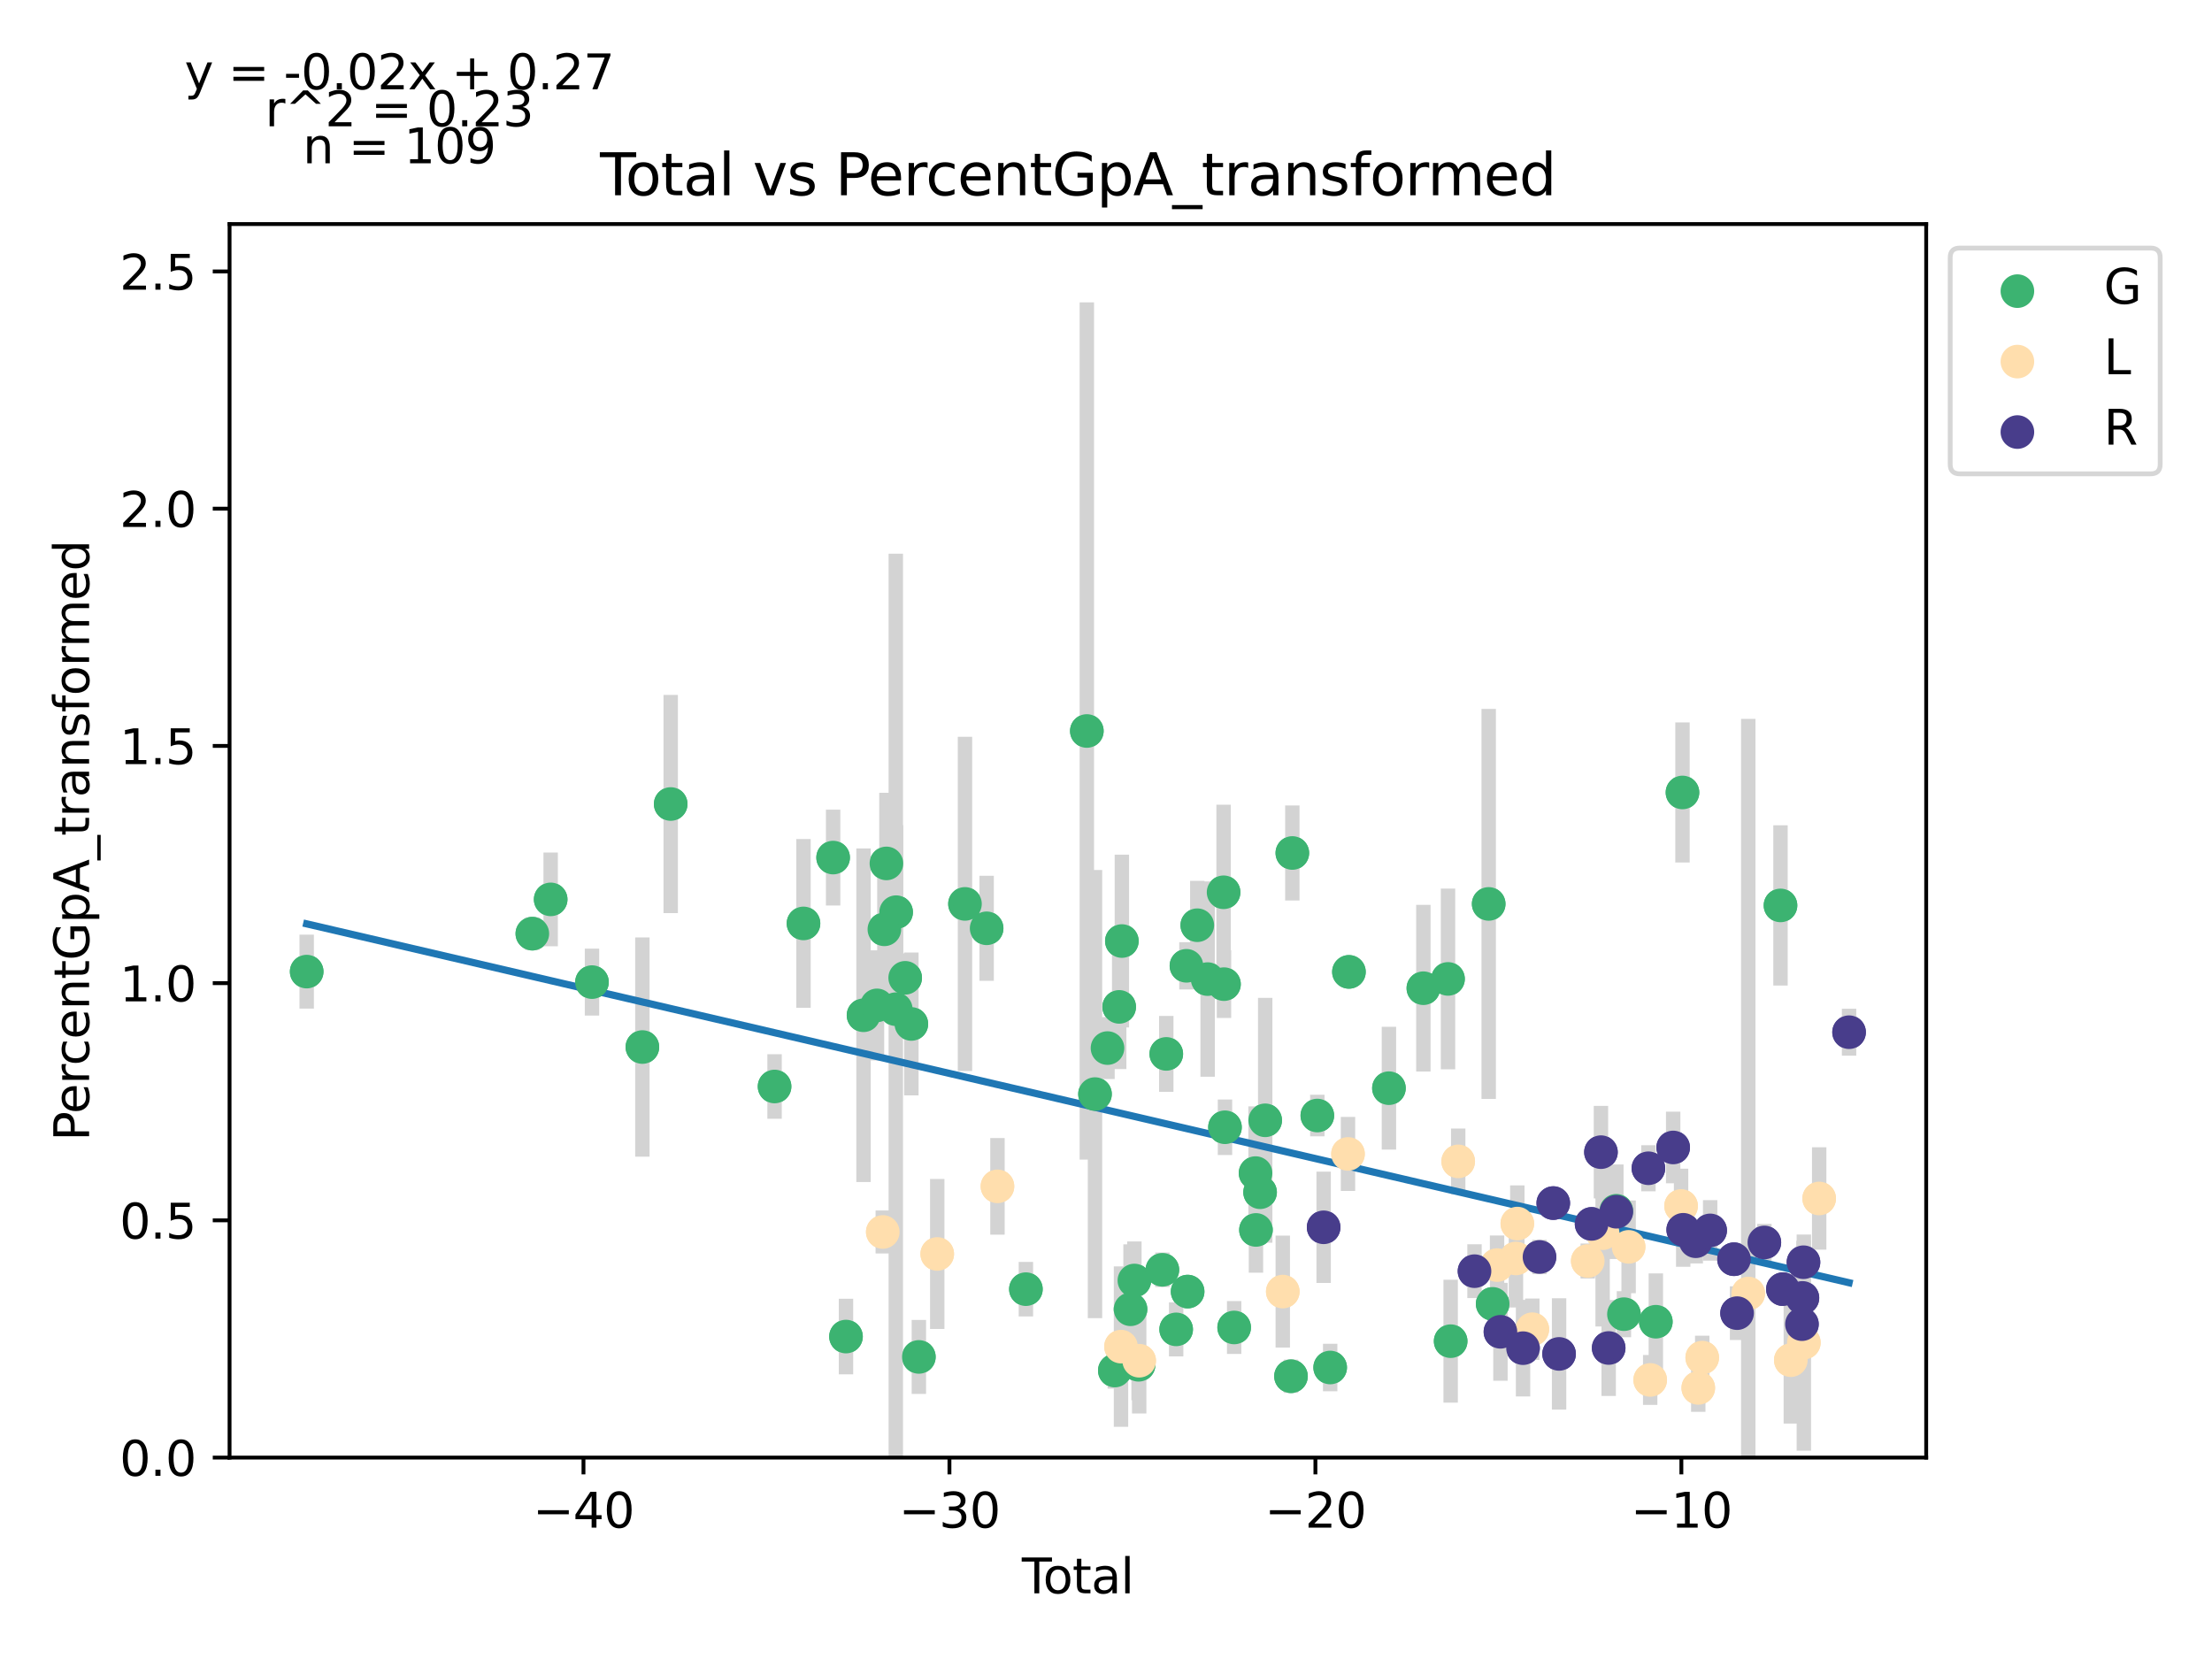 <?xml version="1.0" encoding="utf-8" standalone="no"?>
<!DOCTYPE svg PUBLIC "-//W3C//DTD SVG 1.1//EN"
  "http://www.w3.org/Graphics/SVG/1.1/DTD/svg11.dtd">
<svg xmlns:xlink="http://www.w3.org/1999/xlink" width="460.8pt" height="345.6pt" viewBox="0 0 460.8 345.6" xmlns="http://www.w3.org/2000/svg" version="1.1">
 <defs>
  <style type="text/css">*{stroke-linejoin: round; stroke-linecap: butt}</style>
 </defs>
 <g id="figure_1">
  <g id="patch_1">
   <path d="M 0 345.6 
L 460.8 345.6 
L 460.8 0 
L 0 0 
z
" style="fill: #ffffff"/>
  </g>
  <g id="axes_1">
   <g id="patch_2">
    <path d="M 47.821 303.64 
L 401.26 303.64 
L 401.26 46.676 
L 47.821 46.676 
z
" style="fill: #ffffff"/>
   </g>
   <g id="PathCollection_1">
    <defs>
     <path id="mb59711f682" d="M 0 3 
C 0.796 3 1.559 2.684 2.121 2.121 
C 2.684 1.559 3 0.796 3 0 
C 3 -0.796 2.684 -1.559 2.121 -2.121 
C 1.559 -2.684 0.796 -3 0 -3 
C -0.796 -3 -1.559 -2.684 -2.121 -2.121 
C -2.684 -1.559 -3 -0.796 -3 0 
C -3 0.796 -2.684 1.559 -2.121 2.121 
C -1.559 2.684 -0.796 3 0 3 
z
" style="stroke: #3cb371"/>
    </defs>
    <g clip-path="url(#p053ded3b05)">
     <use xlink:href="#mb59711f682" x="63.887" y="202.403" style="fill: #3cb371; stroke: #3cb371"/>
     <use xlink:href="#mb59711f682" x="114.715" y="187.357" style="fill: #3cb371; stroke: #3cb371"/>
     <use xlink:href="#mb59711f682" x="123.321" y="204.591" style="fill: #3cb371; stroke: #3cb371"/>
     <use xlink:href="#mb59711f682" x="133.822" y="218.117" style="fill: #3cb371; stroke: #3cb371"/>
     <use xlink:href="#mb59711f682" x="161.356" y="226.337" style="fill: #3cb371; stroke: #3cb371"/>
     <use xlink:href="#mb59711f682" x="167.383" y="192.366" style="fill: #3cb371; stroke: #3cb371"/>
     <use xlink:href="#mb59711f682" x="176.236" y="278.431" style="fill: #3cb371; stroke: #3cb371"/>
     <use xlink:href="#mb59711f682" x="179.887" y="211.498" style="fill: #3cb371; stroke: #3cb371"/>
     <use xlink:href="#mb59711f682" x="184.233" y="193.595" style="fill: #3cb371; stroke: #3cb371"/>
     <use xlink:href="#mb59711f682" x="186.61" y="210.233" style="fill: #3cb371; stroke: #3cb371"/>
     <use xlink:href="#mb59711f682" x="186.68" y="190.021" style="fill: #3cb371; stroke: #3cb371"/>
     <use xlink:href="#mb59711f682" x="191.415" y="282.671" style="fill: #3cb371; stroke: #3cb371"/>
     <use xlink:href="#mb59711f682" x="201.022" y="188.298" style="fill: #3cb371; stroke: #3cb371"/>
     <use xlink:href="#mb59711f682" x="228.108" y="227.918" style="fill: #3cb371; stroke: #3cb371"/>
     <use xlink:href="#mb59711f682" x="230.713" y="218.334" style="fill: #3cb371; stroke: #3cb371"/>
     <use xlink:href="#mb59711f682" x="232.237" y="285.51" style="fill: #3cb371; stroke: #3cb371"/>
     <use xlink:href="#mb59711f682" x="233.148" y="209.753" style="fill: #3cb371; stroke: #3cb371"/>
     <use xlink:href="#mb59711f682" x="233.704" y="196.037" style="fill: #3cb371; stroke: #3cb371"/>
     <use xlink:href="#mb59711f682" x="237.188" y="284.312" style="fill: #3cb371; stroke: #3cb371"/>
     <use xlink:href="#mb59711f682" x="242.959" y="219.546" style="fill: #3cb371; stroke: #3cb371"/>
     <use xlink:href="#mb59711f682" x="251.571" y="203.963" style="fill: #3cb371; stroke: #3cb371"/>
     <use xlink:href="#mb59711f682" x="254.894" y="185.878" style="fill: #3cb371; stroke: #3cb371"/>
     <use xlink:href="#mb59711f682" x="254.979" y="205.017" style="fill: #3cb371; stroke: #3cb371"/>
     <use xlink:href="#mb59711f682" x="255.185" y="234.829" style="fill: #3cb371; stroke: #3cb371"/>
     <use xlink:href="#mb59711f682" x="261.555" y="244.376" style="fill: #3cb371; stroke: #3cb371"/>
     <use xlink:href="#mb59711f682" x="261.639" y="256.217" style="fill: #3cb371; stroke: #3cb371"/>
     <use xlink:href="#mb59711f682" x="262.5" y="248.366" style="fill: #3cb371; stroke: #3cb371"/>
     <use xlink:href="#mb59711f682" x="263.563" y="233.381" style="fill: #3cb371; stroke: #3cb371"/>
     <use xlink:href="#mb59711f682" x="269.218" y="177.693" style="fill: #3cb371; stroke: #3cb371"/>
     <use xlink:href="#mb59711f682" x="296.513" y="205.863" style="fill: #3cb371; stroke: #3cb371"/>
     <use xlink:href="#mb59711f682" x="310.121" y="188.302" style="fill: #3cb371; stroke: #3cb371"/>
     <use xlink:href="#mb59711f682" x="338.296" y="273.766" style="fill: #3cb371; stroke: #3cb371"/>
     <use xlink:href="#mb59711f682" x="370.91" y="188.615" style="fill: #3cb371; stroke: #3cb371"/>
     <use xlink:href="#mb59711f682" x="110.896" y="194.498" style="fill: #3cb371; stroke: #3cb371"/>
     <use xlink:href="#mb59711f682" x="139.718" y="167.49" style="fill: #3cb371; stroke: #3cb371"/>
     <use xlink:href="#mb59711f682" x="173.555" y="178.649" style="fill: #3cb371; stroke: #3cb371"/>
     <use xlink:href="#mb59711f682" x="182.694" y="209.439" style="fill: #3cb371; stroke: #3cb371"/>
     <use xlink:href="#mb59711f682" x="184.658" y="179.866" style="fill: #3cb371; stroke: #3cb371"/>
     <use xlink:href="#mb59711f682" x="188.567" y="203.697" style="fill: #3cb371; stroke: #3cb371"/>
     <use xlink:href="#mb59711f682" x="189.852" y="213.308" style="fill: #3cb371; stroke: #3cb371"/>
     <use xlink:href="#mb59711f682" x="205.535" y="193.383" style="fill: #3cb371; stroke: #3cb371"/>
     <use xlink:href="#mb59711f682" x="213.713" y="268.556" style="fill: #3cb371; stroke: #3cb371"/>
     <use xlink:href="#mb59711f682" x="226.409" y="152.278" style="fill: #3cb371; stroke: #3cb371"/>
     <use xlink:href="#mb59711f682" x="235.51" y="272.745" style="fill: #3cb371; stroke: #3cb371"/>
     <use xlink:href="#mb59711f682" x="236.312" y="266.753" style="fill: #3cb371; stroke: #3cb371"/>
     <use xlink:href="#mb59711f682" x="242.145" y="264.523" style="fill: #3cb371; stroke: #3cb371"/>
     <use xlink:href="#mb59711f682" x="245.017" y="276.933" style="fill: #3cb371; stroke: #3cb371"/>
     <use xlink:href="#mb59711f682" x="247.158" y="201.194" style="fill: #3cb371; stroke: #3cb371"/>
     <use xlink:href="#mb59711f682" x="247.405" y="269.061" style="fill: #3cb371; stroke: #3cb371"/>
     <use xlink:href="#mb59711f682" x="249.417" y="192.74" style="fill: #3cb371; stroke: #3cb371"/>
     <use xlink:href="#mb59711f682" x="257.097" y="276.536" style="fill: #3cb371; stroke: #3cb371"/>
     <use xlink:href="#mb59711f682" x="268.937" y="286.699" style="fill: #3cb371; stroke: #3cb371"/>
     <use xlink:href="#mb59711f682" x="274.423" y="232.385" style="fill: #3cb371; stroke: #3cb371"/>
     <use xlink:href="#mb59711f682" x="277.101" y="284.876" style="fill: #3cb371; stroke: #3cb371"/>
     <use xlink:href="#mb59711f682" x="281.007" y="202.461" style="fill: #3cb371; stroke: #3cb371"/>
     <use xlink:href="#mb59711f682" x="289.34" y="226.689" style="fill: #3cb371; stroke: #3cb371"/>
     <use xlink:href="#mb59711f682" x="301.649" y="203.927" style="fill: #3cb371; stroke: #3cb371"/>
     <use xlink:href="#mb59711f682" x="302.198" y="279.392" style="fill: #3cb371; stroke: #3cb371"/>
     <use xlink:href="#mb59711f682" x="310.948" y="271.618" style="fill: #3cb371; stroke: #3cb371"/>
     <use xlink:href="#mb59711f682" x="336.706" y="252.227" style="fill: #3cb371; stroke: #3cb371"/>
     <use xlink:href="#mb59711f682" x="344.941" y="275.339" style="fill: #3cb371; stroke: #3cb371"/>
     <use xlink:href="#mb59711f682" x="350.491" y="165.084" style="fill: #3cb371; stroke: #3cb371"/>
    </g>
   </g>
   <g id="PathCollection_2">
    <defs>
     <path id="ma9046e1973" d="M 0 3 
C 0.796 3 1.559 2.684 2.121 2.121 
C 2.684 1.559 3 0.796 3 0 
C 3 -0.796 2.684 -1.559 2.121 -2.121 
C 1.559 -2.684 0.796 -3 0 -3 
C -0.796 -3 -1.559 -2.684 -2.121 -2.121 
C -2.684 -1.559 -3 -0.796 -3 0 
C -3 0.796 -2.684 1.559 -2.121 2.121 
C -1.559 2.684 -0.796 3 0 3 
z
" style="stroke: #ffdead"/>
    </defs>
    <g clip-path="url(#p053ded3b05)">
     <use xlink:href="#ma9046e1973" x="233.526" y="280.524" style="fill: #ffdead; stroke: #ffdead"/>
     <use xlink:href="#ma9046e1973" x="237.314" y="283.462" style="fill: #ffdead; stroke: #ffdead"/>
     <use xlink:href="#ma9046e1973" x="267.226" y="269.058" style="fill: #ffdead; stroke: #ffdead"/>
     <use xlink:href="#ma9046e1973" x="280.813" y="240.386" style="fill: #ffdead; stroke: #ffdead"/>
     <use xlink:href="#ma9046e1973" x="311.864" y="263.54" style="fill: #ffdead; stroke: #ffdead"/>
     <use xlink:href="#ma9046e1973" x="315.801" y="262.159" style="fill: #ffdead; stroke: #ffdead"/>
     <use xlink:href="#ma9046e1973" x="319.21" y="276.901" style="fill: #ffdead; stroke: #ffdead"/>
     <use xlink:href="#ma9046e1973" x="339.271" y="259.744" style="fill: #ffdead; stroke: #ffdead"/>
     <use xlink:href="#ma9046e1973" x="364.194" y="269.46" style="fill: #ffdead; stroke: #ffdead"/>
     <use xlink:href="#ma9046e1973" x="375.773" y="279.692" style="fill: #ffdead; stroke: #ffdead"/>
     <use xlink:href="#ma9046e1973" x="378.969" y="249.666" style="fill: #ffdead; stroke: #ffdead"/>
     <use xlink:href="#ma9046e1973" x="183.899" y="256.643" style="fill: #ffdead; stroke: #ffdead"/>
     <use xlink:href="#ma9046e1973" x="195.243" y="261.222" style="fill: #ffdead; stroke: #ffdead"/>
     <use xlink:href="#ma9046e1973" x="207.789" y="247.136" style="fill: #ffdead; stroke: #ffdead"/>
     <use xlink:href="#ma9046e1973" x="303.77" y="241.935" style="fill: #ffdead; stroke: #ffdead"/>
     <use xlink:href="#ma9046e1973" x="316.085" y="254.893" style="fill: #ffdead; stroke: #ffdead"/>
     <use xlink:href="#ma9046e1973" x="330.758" y="262.69" style="fill: #ffdead; stroke: #ffdead"/>
     <use xlink:href="#ma9046e1973" x="333.857" y="256.895" style="fill: #ffdead; stroke: #ffdead"/>
     <use xlink:href="#ma9046e1973" x="343.766" y="287.465" style="fill: #ffdead; stroke: #ffdead"/>
     <use xlink:href="#ma9046e1973" x="350.2" y="251.222" style="fill: #ffdead; stroke: #ffdead"/>
     <use xlink:href="#ma9046e1973" x="353.781" y="289.125" style="fill: #ffdead; stroke: #ffdead"/>
     <use xlink:href="#ma9046e1973" x="354.607" y="282.816" style="fill: #ffdead; stroke: #ffdead"/>
     <use xlink:href="#ma9046e1973" x="373.06" y="283.348" style="fill: #ffdead; stroke: #ffdead"/>
    </g>
   </g>
   <g id="PathCollection_3">
    <defs>
     <path id="maf2f5cea4a" d="M 0 3 
C 0.796 3 1.559 2.684 2.121 2.121 
C 2.684 1.559 3 0.796 3 0 
C 3 -0.796 2.684 -1.559 2.121 -2.121 
C 1.559 -2.684 0.796 -3 0 -3 
C -0.796 -3 -1.559 -2.684 -2.121 -2.121 
C -2.684 -1.559 -3 -0.796 -3 0 
C -3 0.796 -2.684 1.559 -2.121 2.121 
C -1.559 2.684 -0.796 3 0 3 
z
" style="stroke: #483d8b"/>
    </defs>
    <g clip-path="url(#p053ded3b05)">
     <use xlink:href="#maf2f5cea4a" x="307.167" y="264.808" style="fill: #483d8b; stroke: #483d8b"/>
     <use xlink:href="#maf2f5cea4a" x="320.703" y="261.85" style="fill: #483d8b; stroke: #483d8b"/>
     <use xlink:href="#maf2f5cea4a" x="333.507" y="240.017" style="fill: #483d8b; stroke: #483d8b"/>
     <use xlink:href="#maf2f5cea4a" x="335.117" y="280.812" style="fill: #483d8b; stroke: #483d8b"/>
     <use xlink:href="#maf2f5cea4a" x="336.718" y="252.43" style="fill: #483d8b; stroke: #483d8b"/>
     <use xlink:href="#maf2f5cea4a" x="350.645" y="256.185" style="fill: #483d8b; stroke: #483d8b"/>
     <use xlink:href="#maf2f5cea4a" x="356.259" y="256.314" style="fill: #483d8b; stroke: #483d8b"/>
     <use xlink:href="#maf2f5cea4a" x="361.863" y="273.553" style="fill: #483d8b; stroke: #483d8b"/>
     <use xlink:href="#maf2f5cea4a" x="375.699" y="262.945" style="fill: #483d8b; stroke: #483d8b"/>
     <use xlink:href="#maf2f5cea4a" x="275.737" y="255.67" style="fill: #483d8b; stroke: #483d8b"/>
     <use xlink:href="#maf2f5cea4a" x="312.57" y="277.439" style="fill: #483d8b; stroke: #483d8b"/>
     <use xlink:href="#maf2f5cea4a" x="317.276" y="280.847" style="fill: #483d8b; stroke: #483d8b"/>
     <use xlink:href="#maf2f5cea4a" x="323.576" y="250.623" style="fill: #483d8b; stroke: #483d8b"/>
     <use xlink:href="#maf2f5cea4a" x="324.785" y="282.045" style="fill: #483d8b; stroke: #483d8b"/>
     <use xlink:href="#maf2f5cea4a" x="331.557" y="254.962" style="fill: #483d8b; stroke: #483d8b"/>
     <use xlink:href="#maf2f5cea4a" x="343.395" y="243.369" style="fill: #483d8b; stroke: #483d8b"/>
     <use xlink:href="#maf2f5cea4a" x="348.555" y="239.039" style="fill: #483d8b; stroke: #483d8b"/>
     <use xlink:href="#maf2f5cea4a" x="353.258" y="258.575" style="fill: #483d8b; stroke: #483d8b"/>
     <use xlink:href="#maf2f5cea4a" x="361.223" y="262.317" style="fill: #483d8b; stroke: #483d8b"/>
     <use xlink:href="#maf2f5cea4a" x="367.55" y="258.827" style="fill: #483d8b; stroke: #483d8b"/>
     <use xlink:href="#maf2f5cea4a" x="371.412" y="268.557" style="fill: #483d8b; stroke: #483d8b"/>
     <use xlink:href="#maf2f5cea4a" x="375.376" y="275.846" style="fill: #483d8b; stroke: #483d8b"/>
     <use xlink:href="#maf2f5cea4a" x="375.48" y="270.377" style="fill: #483d8b; stroke: #483d8b"/>
     <use xlink:href="#maf2f5cea4a" x="385.195" y="215.026" style="fill: #483d8b; stroke: #483d8b"/>
    </g>
   </g>
   <g id="matplotlib.axis_1">
    <g id="xtick_1">
     <g id="line2d_1">
      <defs>
       <path id="m09e42cf19f" d="M 0 0 
L 0 3.5 
" style="stroke: #000000; stroke-width: 0.8"/>
      </defs>
      <g>
       <use xlink:href="#m09e42cf19f" x="121.549" y="303.64" style="stroke: #000000; stroke-width: 0.8"/>
      </g>
     </g>
     <g id="text_1">
      <!-- −40 -->
      <g transform="translate(110.997 318.238)scale(0.1 -0.1)">
       <defs>
        <path id="DejaVuSans-2212" d="M 678 2272 
L 4684 2272 
L 4684 1741 
L 678 1741 
L 678 2272 
z
" transform="scale(0.016)"/>
        <path id="DejaVuSans-34" d="M 2419 4116 
L 825 1625 
L 2419 1625 
L 2419 4116 
z
M 2253 4666 
L 3047 4666 
L 3047 1625 
L 3713 1625 
L 3713 1100 
L 3047 1100 
L 3047 0 
L 2419 0 
L 2419 1100 
L 313 1100 
L 313 1709 
L 2253 4666 
z
" transform="scale(0.016)"/>
        <path id="DejaVuSans-30" d="M 2034 4250 
Q 1547 4250 1301 3770 
Q 1056 3291 1056 2328 
Q 1056 1369 1301 889 
Q 1547 409 2034 409 
Q 2525 409 2770 889 
Q 3016 1369 3016 2328 
Q 3016 3291 2770 3770 
Q 2525 4250 2034 4250 
z
M 2034 4750 
Q 2819 4750 3233 4129 
Q 3647 3509 3647 2328 
Q 3647 1150 3233 529 
Q 2819 -91 2034 -91 
Q 1250 -91 836 529 
Q 422 1150 422 2328 
Q 422 3509 836 4129 
Q 1250 4750 2034 4750 
z
" transform="scale(0.016)"/>
       </defs>
       <use xlink:href="#DejaVuSans-2212"/>
       <use xlink:href="#DejaVuSans-34" x="83.789"/>
       <use xlink:href="#DejaVuSans-30" x="147.412"/>
      </g>
     </g>
    </g>
    <g id="xtick_2">
     <g id="line2d_2">
      <g>
       <use xlink:href="#m09e42cf19f" x="197.786" y="303.64" style="stroke: #000000; stroke-width: 0.8"/>
      </g>
     </g>
     <g id="text_2">
      <!-- −30 -->
      <g transform="translate(187.234 318.238)scale(0.1 -0.1)">
       <defs>
        <path id="DejaVuSans-33" d="M 2597 2516 
Q 3050 2419 3304 2112 
Q 3559 1806 3559 1356 
Q 3559 666 3084 287 
Q 2609 -91 1734 -91 
Q 1441 -91 1130 -33 
Q 819 25 488 141 
L 488 750 
Q 750 597 1062 519 
Q 1375 441 1716 441 
Q 2309 441 2620 675 
Q 2931 909 2931 1356 
Q 2931 1769 2642 2001 
Q 2353 2234 1838 2234 
L 1294 2234 
L 1294 2753 
L 1863 2753 
Q 2328 2753 2575 2939 
Q 2822 3125 2822 3475 
Q 2822 3834 2567 4026 
Q 2313 4219 1838 4219 
Q 1578 4219 1281 4162 
Q 984 4106 628 3988 
L 628 4550 
Q 988 4650 1302 4700 
Q 1616 4750 1894 4750 
Q 2613 4750 3031 4423 
Q 3450 4097 3450 3541 
Q 3450 3153 3228 2886 
Q 3006 2619 2597 2516 
z
" transform="scale(0.016)"/>
       </defs>
       <use xlink:href="#DejaVuSans-2212"/>
       <use xlink:href="#DejaVuSans-33" x="83.789"/>
       <use xlink:href="#DejaVuSans-30" x="147.412"/>
      </g>
     </g>
    </g>
    <g id="xtick_3">
     <g id="line2d_3">
      <g>
       <use xlink:href="#m09e42cf19f" x="274.023" y="303.64" style="stroke: #000000; stroke-width: 0.8"/>
      </g>
     </g>
     <g id="text_3">
      <!-- −20 -->
      <g transform="translate(263.47 318.238)scale(0.1 -0.1)">
       <defs>
        <path id="DejaVuSans-32" d="M 1228 531 
L 3431 531 
L 3431 0 
L 469 0 
L 469 531 
Q 828 903 1448 1529 
Q 2069 2156 2228 2338 
Q 2531 2678 2651 2914 
Q 2772 3150 2772 3378 
Q 2772 3750 2511 3984 
Q 2250 4219 1831 4219 
Q 1534 4219 1204 4116 
Q 875 4013 500 3803 
L 500 4441 
Q 881 4594 1212 4672 
Q 1544 4750 1819 4750 
Q 2544 4750 2975 4387 
Q 3406 4025 3406 3419 
Q 3406 3131 3298 2873 
Q 3191 2616 2906 2266 
Q 2828 2175 2409 1742 
Q 1991 1309 1228 531 
z
" transform="scale(0.016)"/>
       </defs>
       <use xlink:href="#DejaVuSans-2212"/>
       <use xlink:href="#DejaVuSans-32" x="83.789"/>
       <use xlink:href="#DejaVuSans-30" x="147.412"/>
      </g>
     </g>
    </g>
    <g id="xtick_4">
     <g id="line2d_4">
      <g>
       <use xlink:href="#m09e42cf19f" x="350.26" y="303.64" style="stroke: #000000; stroke-width: 0.8"/>
      </g>
     </g>
     <g id="text_4">
      <!-- −10 -->
      <g transform="translate(339.707 318.238)scale(0.1 -0.1)">
       <defs>
        <path id="DejaVuSans-31" d="M 794 531 
L 1825 531 
L 1825 4091 
L 703 3866 
L 703 4441 
L 1819 4666 
L 2450 4666 
L 2450 531 
L 3481 531 
L 3481 0 
L 794 0 
L 794 531 
z
" transform="scale(0.016)"/>
       </defs>
       <use xlink:href="#DejaVuSans-2212"/>
       <use xlink:href="#DejaVuSans-31" x="83.789"/>
       <use xlink:href="#DejaVuSans-30" x="147.412"/>
      </g>
     </g>
    </g>
    <g id="text_5">
     <!-- Total -->
     <g transform="translate(212.864 331.917)scale(0.1 -0.1)">
      <defs>
       <path id="DejaVuSans-54" d="M -19 4666 
L 3928 4666 
L 3928 4134 
L 2272 4134 
L 2272 0 
L 1638 0 
L 1638 4134 
L -19 4134 
L -19 4666 
z
" transform="scale(0.016)"/>
       <path id="DejaVuSans-6f" d="M 1959 3097 
Q 1497 3097 1228 2736 
Q 959 2375 959 1747 
Q 959 1119 1226 758 
Q 1494 397 1959 397 
Q 2419 397 2687 759 
Q 2956 1122 2956 1747 
Q 2956 2369 2687 2733 
Q 2419 3097 1959 3097 
z
M 1959 3584 
Q 2709 3584 3137 3096 
Q 3566 2609 3566 1747 
Q 3566 888 3137 398 
Q 2709 -91 1959 -91 
Q 1206 -91 779 398 
Q 353 888 353 1747 
Q 353 2609 779 3096 
Q 1206 3584 1959 3584 
z
" transform="scale(0.016)"/>
       <path id="DejaVuSans-74" d="M 1172 4494 
L 1172 3500 
L 2356 3500 
L 2356 3053 
L 1172 3053 
L 1172 1153 
Q 1172 725 1289 603 
Q 1406 481 1766 481 
L 2356 481 
L 2356 0 
L 1766 0 
Q 1100 0 847 248 
Q 594 497 594 1153 
L 594 3053 
L 172 3053 
L 172 3500 
L 594 3500 
L 594 4494 
L 1172 4494 
z
" transform="scale(0.016)"/>
       <path id="DejaVuSans-61" d="M 2194 1759 
Q 1497 1759 1228 1600 
Q 959 1441 959 1056 
Q 959 750 1161 570 
Q 1363 391 1709 391 
Q 2188 391 2477 730 
Q 2766 1069 2766 1631 
L 2766 1759 
L 2194 1759 
z
M 3341 1997 
L 3341 0 
L 2766 0 
L 2766 531 
Q 2569 213 2275 61 
Q 1981 -91 1556 -91 
Q 1019 -91 701 211 
Q 384 513 384 1019 
Q 384 1609 779 1909 
Q 1175 2209 1959 2209 
L 2766 2209 
L 2766 2266 
Q 2766 2663 2505 2880 
Q 2244 3097 1772 3097 
Q 1472 3097 1187 3025 
Q 903 2953 641 2809 
L 641 3341 
Q 956 3463 1253 3523 
Q 1550 3584 1831 3584 
Q 2591 3584 2966 3190 
Q 3341 2797 3341 1997 
z
" transform="scale(0.016)"/>
       <path id="DejaVuSans-6c" d="M 603 4863 
L 1178 4863 
L 1178 0 
L 603 0 
L 603 4863 
z
" transform="scale(0.016)"/>
      </defs>
      <use xlink:href="#DejaVuSans-54"/>
      <use xlink:href="#DejaVuSans-6f" x="44.084"/>
      <use xlink:href="#DejaVuSans-74" x="105.266"/>
      <use xlink:href="#DejaVuSans-61" x="144.475"/>
      <use xlink:href="#DejaVuSans-6c" x="205.754"/>
     </g>
    </g>
   </g>
   <g id="matplotlib.axis_2">
    <g id="ytick_1">
     <g id="line2d_5">
      <defs>
       <path id="m136b25cb6a" d="M 0 0 
L -3.5 0 
" style="stroke: #000000; stroke-width: 0.8"/>
      </defs>
      <g>
       <use xlink:href="#m136b25cb6a" x="47.821" y="303.64" style="stroke: #000000; stroke-width: 0.8"/>
      </g>
     </g>
     <g id="text_6">
      <!-- 0.0 -->
      <g transform="translate(24.918 307.439)scale(0.1 -0.1)">
       <defs>
        <path id="DejaVuSans-2e" d="M 684 794 
L 1344 794 
L 1344 0 
L 684 0 
L 684 794 
z
" transform="scale(0.016)"/>
       </defs>
       <use xlink:href="#DejaVuSans-30"/>
       <use xlink:href="#DejaVuSans-2e" x="63.623"/>
       <use xlink:href="#DejaVuSans-30" x="95.41"/>
      </g>
     </g>
    </g>
    <g id="ytick_2">
     <g id="line2d_6">
      <g>
       <use xlink:href="#m136b25cb6a" x="47.821" y="254.222" style="stroke: #000000; stroke-width: 0.8"/>
      </g>
     </g>
     <g id="text_7">
      <!-- 0.5 -->
      <g transform="translate(24.918 258.021)scale(0.1 -0.1)">
       <defs>
        <path id="DejaVuSans-35" d="M 691 4666 
L 3169 4666 
L 3169 4134 
L 1269 4134 
L 1269 2991 
Q 1406 3038 1543 3061 
Q 1681 3084 1819 3084 
Q 2600 3084 3056 2656 
Q 3513 2228 3513 1497 
Q 3513 744 3044 326 
Q 2575 -91 1722 -91 
Q 1428 -91 1123 -41 
Q 819 9 494 109 
L 494 744 
Q 775 591 1075 516 
Q 1375 441 1709 441 
Q 2250 441 2565 725 
Q 2881 1009 2881 1497 
Q 2881 1984 2565 2268 
Q 2250 2553 1709 2553 
Q 1456 2553 1204 2497 
Q 953 2441 691 2322 
L 691 4666 
z
" transform="scale(0.016)"/>
       </defs>
       <use xlink:href="#DejaVuSans-30"/>
       <use xlink:href="#DejaVuSans-2e" x="63.623"/>
       <use xlink:href="#DejaVuSans-35" x="95.41"/>
      </g>
     </g>
    </g>
    <g id="ytick_3">
     <g id="line2d_7">
      <g>
       <use xlink:href="#m136b25cb6a" x="47.821" y="204.804" style="stroke: #000000; stroke-width: 0.8"/>
      </g>
     </g>
     <g id="text_8">
      <!-- 1.0 -->
      <g transform="translate(24.918 208.603)scale(0.1 -0.1)">
       <use xlink:href="#DejaVuSans-31"/>
       <use xlink:href="#DejaVuSans-2e" x="63.623"/>
       <use xlink:href="#DejaVuSans-30" x="95.41"/>
      </g>
     </g>
    </g>
    <g id="ytick_4">
     <g id="line2d_8">
      <g>
       <use xlink:href="#m136b25cb6a" x="47.821" y="155.385" style="stroke: #000000; stroke-width: 0.8"/>
      </g>
     </g>
     <g id="text_9">
      <!-- 1.5 -->
      <g transform="translate(24.918 159.185)scale(0.1 -0.1)">
       <use xlink:href="#DejaVuSans-31"/>
       <use xlink:href="#DejaVuSans-2e" x="63.623"/>
       <use xlink:href="#DejaVuSans-35" x="95.41"/>
      </g>
     </g>
    </g>
    <g id="ytick_5">
     <g id="line2d_9">
      <g>
       <use xlink:href="#m136b25cb6a" x="47.821" y="105.967" style="stroke: #000000; stroke-width: 0.8"/>
      </g>
     </g>
     <g id="text_10">
      <!-- 2.0 -->
      <g transform="translate(24.918 109.766)scale(0.1 -0.1)">
       <use xlink:href="#DejaVuSans-32"/>
       <use xlink:href="#DejaVuSans-2e" x="63.623"/>
       <use xlink:href="#DejaVuSans-30" x="95.41"/>
      </g>
     </g>
    </g>
    <g id="ytick_6">
     <g id="line2d_10">
      <g>
       <use xlink:href="#m136b25cb6a" x="47.821" y="56.549" style="stroke: #000000; stroke-width: 0.8"/>
      </g>
     </g>
     <g id="text_11">
      <!-- 2.5 -->
      <g transform="translate(24.918 60.348)scale(0.1 -0.1)">
       <use xlink:href="#DejaVuSans-32"/>
       <use xlink:href="#DejaVuSans-2e" x="63.623"/>
       <use xlink:href="#DejaVuSans-35" x="95.41"/>
      </g>
     </g>
    </g>
    <g id="text_12">
     <!-- PercentGpA_transformed -->
     <g transform="translate(18.56 237.696)rotate(-90)scale(0.1 -0.1)">
      <defs>
       <path id="DejaVuSans-50" d="M 1259 4147 
L 1259 2394 
L 2053 2394 
Q 2494 2394 2734 2622 
Q 2975 2850 2975 3272 
Q 2975 3691 2734 3919 
Q 2494 4147 2053 4147 
L 1259 4147 
z
M 628 4666 
L 2053 4666 
Q 2838 4666 3239 4311 
Q 3641 3956 3641 3272 
Q 3641 2581 3239 2228 
Q 2838 1875 2053 1875 
L 1259 1875 
L 1259 0 
L 628 0 
L 628 4666 
z
" transform="scale(0.016)"/>
       <path id="DejaVuSans-65" d="M 3597 1894 
L 3597 1613 
L 953 1613 
Q 991 1019 1311 708 
Q 1631 397 2203 397 
Q 2534 397 2845 478 
Q 3156 559 3463 722 
L 3463 178 
Q 3153 47 2828 -22 
Q 2503 -91 2169 -91 
Q 1331 -91 842 396 
Q 353 884 353 1716 
Q 353 2575 817 3079 
Q 1281 3584 2069 3584 
Q 2775 3584 3186 3129 
Q 3597 2675 3597 1894 
z
M 3022 2063 
Q 3016 2534 2758 2815 
Q 2500 3097 2075 3097 
Q 1594 3097 1305 2825 
Q 1016 2553 972 2059 
L 3022 2063 
z
" transform="scale(0.016)"/>
       <path id="DejaVuSans-72" d="M 2631 2963 
Q 2534 3019 2420 3045 
Q 2306 3072 2169 3072 
Q 1681 3072 1420 2755 
Q 1159 2438 1159 1844 
L 1159 0 
L 581 0 
L 581 3500 
L 1159 3500 
L 1159 2956 
Q 1341 3275 1631 3429 
Q 1922 3584 2338 3584 
Q 2397 3584 2469 3576 
Q 2541 3569 2628 3553 
L 2631 2963 
z
" transform="scale(0.016)"/>
       <path id="DejaVuSans-63" d="M 3122 3366 
L 3122 2828 
Q 2878 2963 2633 3030 
Q 2388 3097 2138 3097 
Q 1578 3097 1268 2742 
Q 959 2388 959 1747 
Q 959 1106 1268 751 
Q 1578 397 2138 397 
Q 2388 397 2633 464 
Q 2878 531 3122 666 
L 3122 134 
Q 2881 22 2623 -34 
Q 2366 -91 2075 -91 
Q 1284 -91 818 406 
Q 353 903 353 1747 
Q 353 2603 823 3093 
Q 1294 3584 2113 3584 
Q 2378 3584 2631 3529 
Q 2884 3475 3122 3366 
z
" transform="scale(0.016)"/>
       <path id="DejaVuSans-6e" d="M 3513 2113 
L 3513 0 
L 2938 0 
L 2938 2094 
Q 2938 2591 2744 2837 
Q 2550 3084 2163 3084 
Q 1697 3084 1428 2787 
Q 1159 2491 1159 1978 
L 1159 0 
L 581 0 
L 581 3500 
L 1159 3500 
L 1159 2956 
Q 1366 3272 1645 3428 
Q 1925 3584 2291 3584 
Q 2894 3584 3203 3211 
Q 3513 2838 3513 2113 
z
" transform="scale(0.016)"/>
       <path id="DejaVuSans-47" d="M 3809 666 
L 3809 1919 
L 2778 1919 
L 2778 2438 
L 4434 2438 
L 4434 434 
Q 4069 175 3628 42 
Q 3188 -91 2688 -91 
Q 1594 -91 976 548 
Q 359 1188 359 2328 
Q 359 3472 976 4111 
Q 1594 4750 2688 4750 
Q 3144 4750 3555 4637 
Q 3966 4525 4313 4306 
L 4313 3634 
Q 3963 3931 3569 4081 
Q 3175 4231 2741 4231 
Q 1884 4231 1454 3753 
Q 1025 3275 1025 2328 
Q 1025 1384 1454 906 
Q 1884 428 2741 428 
Q 3075 428 3337 486 
Q 3600 544 3809 666 
z
" transform="scale(0.016)"/>
       <path id="DejaVuSans-70" d="M 1159 525 
L 1159 -1331 
L 581 -1331 
L 581 3500 
L 1159 3500 
L 1159 2969 
Q 1341 3281 1617 3432 
Q 1894 3584 2278 3584 
Q 2916 3584 3314 3078 
Q 3713 2572 3713 1747 
Q 3713 922 3314 415 
Q 2916 -91 2278 -91 
Q 1894 -91 1617 61 
Q 1341 213 1159 525 
z
M 3116 1747 
Q 3116 2381 2855 2742 
Q 2594 3103 2138 3103 
Q 1681 3103 1420 2742 
Q 1159 2381 1159 1747 
Q 1159 1113 1420 752 
Q 1681 391 2138 391 
Q 2594 391 2855 752 
Q 3116 1113 3116 1747 
z
" transform="scale(0.016)"/>
       <path id="DejaVuSans-41" d="M 2188 4044 
L 1331 1722 
L 3047 1722 
L 2188 4044 
z
M 1831 4666 
L 2547 4666 
L 4325 0 
L 3669 0 
L 3244 1197 
L 1141 1197 
L 716 0 
L 50 0 
L 1831 4666 
z
" transform="scale(0.016)"/>
       <path id="DejaVuSans-5f" d="M 3263 -1063 
L 3263 -1509 
L -63 -1509 
L -63 -1063 
L 3263 -1063 
z
" transform="scale(0.016)"/>
       <path id="DejaVuSans-73" d="M 2834 3397 
L 2834 2853 
Q 2591 2978 2328 3040 
Q 2066 3103 1784 3103 
Q 1356 3103 1142 2972 
Q 928 2841 928 2578 
Q 928 2378 1081 2264 
Q 1234 2150 1697 2047 
L 1894 2003 
Q 2506 1872 2764 1633 
Q 3022 1394 3022 966 
Q 3022 478 2636 193 
Q 2250 -91 1575 -91 
Q 1294 -91 989 -36 
Q 684 19 347 128 
L 347 722 
Q 666 556 975 473 
Q 1284 391 1588 391 
Q 1994 391 2212 530 
Q 2431 669 2431 922 
Q 2431 1156 2273 1281 
Q 2116 1406 1581 1522 
L 1381 1569 
Q 847 1681 609 1914 
Q 372 2147 372 2553 
Q 372 3047 722 3315 
Q 1072 3584 1716 3584 
Q 2034 3584 2315 3537 
Q 2597 3491 2834 3397 
z
" transform="scale(0.016)"/>
       <path id="DejaVuSans-66" d="M 2375 4863 
L 2375 4384 
L 1825 4384 
Q 1516 4384 1395 4259 
Q 1275 4134 1275 3809 
L 1275 3500 
L 2222 3500 
L 2222 3053 
L 1275 3053 
L 1275 0 
L 697 0 
L 697 3053 
L 147 3053 
L 147 3500 
L 697 3500 
L 697 3744 
Q 697 4328 969 4595 
Q 1241 4863 1831 4863 
L 2375 4863 
z
" transform="scale(0.016)"/>
       <path id="DejaVuSans-6d" d="M 3328 2828 
Q 3544 3216 3844 3400 
Q 4144 3584 4550 3584 
Q 5097 3584 5394 3201 
Q 5691 2819 5691 2113 
L 5691 0 
L 5113 0 
L 5113 2094 
Q 5113 2597 4934 2840 
Q 4756 3084 4391 3084 
Q 3944 3084 3684 2787 
Q 3425 2491 3425 1978 
L 3425 0 
L 2847 0 
L 2847 2094 
Q 2847 2600 2669 2842 
Q 2491 3084 2119 3084 
Q 1678 3084 1418 2786 
Q 1159 2488 1159 1978 
L 1159 0 
L 581 0 
L 581 3500 
L 1159 3500 
L 1159 2956 
Q 1356 3278 1631 3431 
Q 1906 3584 2284 3584 
Q 2666 3584 2933 3390 
Q 3200 3197 3328 2828 
z
" transform="scale(0.016)"/>
       <path id="DejaVuSans-64" d="M 2906 2969 
L 2906 4863 
L 3481 4863 
L 3481 0 
L 2906 0 
L 2906 525 
Q 2725 213 2448 61 
Q 2172 -91 1784 -91 
Q 1150 -91 751 415 
Q 353 922 353 1747 
Q 353 2572 751 3078 
Q 1150 3584 1784 3584 
Q 2172 3584 2448 3432 
Q 2725 3281 2906 2969 
z
M 947 1747 
Q 947 1113 1208 752 
Q 1469 391 1925 391 
Q 2381 391 2643 752 
Q 2906 1113 2906 1747 
Q 2906 2381 2643 2742 
Q 2381 3103 1925 3103 
Q 1469 3103 1208 2742 
Q 947 2381 947 1747 
z
" transform="scale(0.016)"/>
      </defs>
      <use xlink:href="#DejaVuSans-50"/>
      <use xlink:href="#DejaVuSans-65" x="56.678"/>
      <use xlink:href="#DejaVuSans-72" x="118.201"/>
      <use xlink:href="#DejaVuSans-63" x="157.064"/>
      <use xlink:href="#DejaVuSans-65" x="212.045"/>
      <use xlink:href="#DejaVuSans-6e" x="273.568"/>
      <use xlink:href="#DejaVuSans-74" x="336.947"/>
      <use xlink:href="#DejaVuSans-47" x="376.156"/>
      <use xlink:href="#DejaVuSans-70" x="453.646"/>
      <use xlink:href="#DejaVuSans-41" x="517.123"/>
      <use xlink:href="#DejaVuSans-5f" x="585.531"/>
      <use xlink:href="#DejaVuSans-74" x="635.531"/>
      <use xlink:href="#DejaVuSans-72" x="674.74"/>
      <use xlink:href="#DejaVuSans-61" x="715.854"/>
      <use xlink:href="#DejaVuSans-6e" x="777.133"/>
      <use xlink:href="#DejaVuSans-73" x="840.512"/>
      <use xlink:href="#DejaVuSans-66" x="892.611"/>
      <use xlink:href="#DejaVuSans-6f" x="927.816"/>
      <use xlink:href="#DejaVuSans-72" x="988.998"/>
      <use xlink:href="#DejaVuSans-6d" x="1028.361"/>
      <use xlink:href="#DejaVuSans-65" x="1125.773"/>
      <use xlink:href="#DejaVuSans-64" x="1187.297"/>
     </g>
    </g>
   </g>
   <g id="LineCollection_1">
    <path d="M 63.887 210.108 
L 63.887 194.698 
" clip-path="url(#p053ded3b05)" style="fill: none; stroke: #d3d3d3; stroke-width: 3"/>
    <path d="M 114.715 197.121 
L 114.715 177.593 
" clip-path="url(#p053ded3b05)" style="fill: none; stroke: #d3d3d3; stroke-width: 3"/>
    <path d="M 123.321 211.566 
L 123.321 197.616 
" clip-path="url(#p053ded3b05)" style="fill: none; stroke: #d3d3d3; stroke-width: 3"/>
    <path d="M 133.822 240.956 
L 133.822 195.278 
" clip-path="url(#p053ded3b05)" style="fill: none; stroke: #d3d3d3; stroke-width: 3"/>
    <path d="M 161.356 233.059 
L 161.356 219.615 
" clip-path="url(#p053ded3b05)" style="fill: none; stroke: #d3d3d3; stroke-width: 3"/>
    <path d="M 167.383 209.945 
L 167.383 174.786 
" clip-path="url(#p053ded3b05)" style="fill: none; stroke: #d3d3d3; stroke-width: 3"/>
    <path d="M 176.236 286.301 
L 176.236 270.562 
" clip-path="url(#p053ded3b05)" style="fill: none; stroke: #d3d3d3; stroke-width: 3"/>
    <path d="M 179.887 246.243 
L 179.887 176.752 
" clip-path="url(#p053ded3b05)" style="fill: none; stroke: #d3d3d3; stroke-width: 3"/>
    <path d="M 184.233 210.429 
L 184.233 176.762 
" clip-path="url(#p053ded3b05)" style="fill: none; stroke: #d3d3d3; stroke-width: 3"/>
    <path d="M 186.61 305.12 
L 186.61 115.347 
" clip-path="url(#p053ded3b05)" style="fill: none; stroke: #d3d3d3; stroke-width: 3"/>
    <path d="M 186.68 208.153 
L 186.68 171.888 
" clip-path="url(#p053ded3b05)" style="fill: none; stroke: #d3d3d3; stroke-width: 3"/>
    <path d="M 191.415 290.374 
L 191.415 274.969 
" clip-path="url(#p053ded3b05)" style="fill: none; stroke: #d3d3d3; stroke-width: 3"/>
    <path d="M 201.022 223.108 
L 201.022 153.487 
" clip-path="url(#p053ded3b05)" style="fill: none; stroke: #d3d3d3; stroke-width: 3"/>
    <path d="M 228.108 274.603 
L 228.108 181.234 
" clip-path="url(#p053ded3b05)" style="fill: none; stroke: #d3d3d3; stroke-width: 3"/>
    <path d="M 230.713 224.789 
L 230.713 211.879 
" clip-path="url(#p053ded3b05)" style="fill: none; stroke: #d3d3d3; stroke-width: 3"/>
    <path d="M 232.237 289.268 
L 232.237 281.751 
" clip-path="url(#p053ded3b05)" style="fill: none; stroke: #d3d3d3; stroke-width: 3"/>
    <path d="M 233.148 222.705 
L 233.148 196.8 
" clip-path="url(#p053ded3b05)" style="fill: none; stroke: #d3d3d3; stroke-width: 3"/>
    <path d="M 233.704 214.032 
L 233.704 178.043 
" clip-path="url(#p053ded3b05)" style="fill: none; stroke: #d3d3d3; stroke-width: 3"/>
    <path d="M 237.188 291.711 
L 237.188 276.912 
" clip-path="url(#p053ded3b05)" style="fill: none; stroke: #d3d3d3; stroke-width: 3"/>
    <path d="M 242.959 227.452 
L 242.959 211.639 
" clip-path="url(#p053ded3b05)" style="fill: none; stroke: #d3d3d3; stroke-width: 3"/>
    <path d="M 251.571 224.31 
L 251.571 183.616 
" clip-path="url(#p053ded3b05)" style="fill: none; stroke: #d3d3d3; stroke-width: 3"/>
    <path d="M 254.894 204.119 
L 254.894 167.638 
" clip-path="url(#p053ded3b05)" style="fill: none; stroke: #d3d3d3; stroke-width: 3"/>
    <path d="M 254.979 212.07 
L 254.979 197.965 
" clip-path="url(#p053ded3b05)" style="fill: none; stroke: #d3d3d3; stroke-width: 3"/>
    <path d="M 255.185 240.607 
L 255.185 229.052 
" clip-path="url(#p053ded3b05)" style="fill: none; stroke: #d3d3d3; stroke-width: 3"/>
    <path d="M 261.555 258.274 
L 261.555 230.478 
" clip-path="url(#p053ded3b05)" style="fill: none; stroke: #d3d3d3; stroke-width: 3"/>
    <path d="M 261.639 265.13 
L 261.639 247.304 
" clip-path="url(#p053ded3b05)" style="fill: none; stroke: #d3d3d3; stroke-width: 3"/>
    <path d="M 262.5 249.492 
L 262.5 247.24 
" clip-path="url(#p053ded3b05)" style="fill: none; stroke: #d3d3d3; stroke-width: 3"/>
    <path d="M 263.563 258.889 
L 263.563 207.873 
" clip-path="url(#p053ded3b05)" style="fill: none; stroke: #d3d3d3; stroke-width: 3"/>
    <path d="M 269.218 187.59 
L 269.218 167.796 
" clip-path="url(#p053ded3b05)" style="fill: none; stroke: #d3d3d3; stroke-width: 3"/>
    <path d="M 296.513 223.226 
L 296.513 188.499 
" clip-path="url(#p053ded3b05)" style="fill: none; stroke: #d3d3d3; stroke-width: 3"/>
    <path d="M 310.121 228.926 
L 310.121 147.678 
" clip-path="url(#p053ded3b05)" style="fill: none; stroke: #d3d3d3; stroke-width: 3"/>
    <path d="M 338.296 278.564 
L 338.296 268.968 
" clip-path="url(#p053ded3b05)" style="fill: none; stroke: #d3d3d3; stroke-width: 3"/>
    <path d="M 370.91 205.311 
L 370.91 171.92 
" clip-path="url(#p053ded3b05)" style="fill: none; stroke: #d3d3d3; stroke-width: 3"/>
    <path d="M 110.896 197.889 
L 110.896 191.108 
" clip-path="url(#p053ded3b05)" style="fill: none; stroke: #d3d3d3; stroke-width: 3"/>
    <path d="M 139.718 190.218 
L 139.718 144.763 
" clip-path="url(#p053ded3b05)" style="fill: none; stroke: #d3d3d3; stroke-width: 3"/>
    <path d="M 173.555 188.629 
L 173.555 168.67 
" clip-path="url(#p053ded3b05)" style="fill: none; stroke: #d3d3d3; stroke-width: 3"/>
    <path d="M 182.694 220.901 
L 182.694 197.976 
" clip-path="url(#p053ded3b05)" style="fill: none; stroke: #d3d3d3; stroke-width: 3"/>
    <path d="M 184.658 194.585 
L 184.658 165.147 
" clip-path="url(#p053ded3b05)" style="fill: none; stroke: #d3d3d3; stroke-width: 3"/>
    <path d="M 188.567 208.797 
L 188.567 198.598 
" clip-path="url(#p053ded3b05)" style="fill: none; stroke: #d3d3d3; stroke-width: 3"/>
    <path d="M 189.852 228.188 
L 189.852 198.428 
" clip-path="url(#p053ded3b05)" style="fill: none; stroke: #d3d3d3; stroke-width: 3"/>
    <path d="M 205.535 204.32 
L 205.535 182.445 
" clip-path="url(#p053ded3b05)" style="fill: none; stroke: #d3d3d3; stroke-width: 3"/>
    <path d="M 213.713 274.239 
L 213.713 262.872 
" clip-path="url(#p053ded3b05)" style="fill: none; stroke: #d3d3d3; stroke-width: 3"/>
    <path d="M 226.409 241.571 
L 226.409 62.985 
" clip-path="url(#p053ded3b05)" style="fill: none; stroke: #d3d3d3; stroke-width: 3"/>
    <path d="M 235.51 286.273 
L 235.51 259.217 
" clip-path="url(#p053ded3b05)" style="fill: none; stroke: #d3d3d3; stroke-width: 3"/>
    <path d="M 236.312 274.891 
L 236.312 258.615 
" clip-path="url(#p053ded3b05)" style="fill: none; stroke: #d3d3d3; stroke-width: 3"/>
    <path d="M 242.145 268.118 
L 242.145 260.929 
" clip-path="url(#p053ded3b05)" style="fill: none; stroke: #d3d3d3; stroke-width: 3"/>
    <path d="M 245.017 282.557 
L 245.017 271.308 
" clip-path="url(#p053ded3b05)" style="fill: none; stroke: #d3d3d3; stroke-width: 3"/>
    <path d="M 247.158 206.115 
L 247.158 196.272 
" clip-path="url(#p053ded3b05)" style="fill: none; stroke: #d3d3d3; stroke-width: 3"/>
    <path d="M 247.405 270.612 
L 247.405 267.51 
" clip-path="url(#p053ded3b05)" style="fill: none; stroke: #d3d3d3; stroke-width: 3"/>
    <path d="M 249.417 201.985 
L 249.417 183.494 
" clip-path="url(#p053ded3b05)" style="fill: none; stroke: #d3d3d3; stroke-width: 3"/>
    <path d="M 257.097 282.043 
L 257.097 271.03 
" clip-path="url(#p053ded3b05)" style="fill: none; stroke: #d3d3d3; stroke-width: 3"/>
    <path d="M 268.937 290.16 
L 268.937 283.238 
" clip-path="url(#p053ded3b05)" style="fill: none; stroke: #d3d3d3; stroke-width: 3"/>
    <path d="M 274.423 236.717 
L 274.423 228.053 
" clip-path="url(#p053ded3b05)" style="fill: none; stroke: #d3d3d3; stroke-width: 3"/>
    <path d="M 277.101 289.821 
L 277.101 279.93 
" clip-path="url(#p053ded3b05)" style="fill: none; stroke: #d3d3d3; stroke-width: 3"/>
    <path d="M 281.007 203.842 
L 281.007 201.079 
" clip-path="url(#p053ded3b05)" style="fill: none; stroke: #d3d3d3; stroke-width: 3"/>
    <path d="M 289.34 239.485 
L 289.34 213.893 
" clip-path="url(#p053ded3b05)" style="fill: none; stroke: #d3d3d3; stroke-width: 3"/>
    <path d="M 301.649 222.751 
L 301.649 185.103 
" clip-path="url(#p053ded3b05)" style="fill: none; stroke: #d3d3d3; stroke-width: 3"/>
    <path d="M 302.198 292.198 
L 302.198 266.585 
" clip-path="url(#p053ded3b05)" style="fill: none; stroke: #d3d3d3; stroke-width: 3"/>
    <path d="M 310.948 273.05 
L 310.948 270.185 
" clip-path="url(#p053ded3b05)" style="fill: none; stroke: #d3d3d3; stroke-width: 3"/>
    <path d="M 336.706 255.825 
L 336.706 248.629 
" clip-path="url(#p053ded3b05)" style="fill: none; stroke: #d3d3d3; stroke-width: 3"/>
    <path d="M 344.941 285.403 
L 344.941 265.275 
" clip-path="url(#p053ded3b05)" style="fill: none; stroke: #d3d3d3; stroke-width: 3"/>
    <path d="M 350.491 179.675 
L 350.491 150.493 
" clip-path="url(#p053ded3b05)" style="fill: none; stroke: #d3d3d3; stroke-width: 3"/>
   </g>
   <g id="LineCollection_2">
    <path d="M 233.526 297.233 
L 233.526 263.815 
" clip-path="url(#p053ded3b05)" style="fill: none; stroke: #d3d3d3; stroke-width: 3"/>
    <path d="M 237.314 294.458 
L 237.314 272.466 
" clip-path="url(#p053ded3b05)" style="fill: none; stroke: #d3d3d3; stroke-width: 3"/>
    <path d="M 267.226 280.715 
L 267.226 257.402 
" clip-path="url(#p053ded3b05)" style="fill: none; stroke: #d3d3d3; stroke-width: 3"/>
    <path d="M 280.813 248.097 
L 280.813 232.674 
" clip-path="url(#p053ded3b05)" style="fill: none; stroke: #d3d3d3; stroke-width: 3"/>
    <path d="M 311.864 269.71 
L 311.864 257.369 
" clip-path="url(#p053ded3b05)" style="fill: none; stroke: #d3d3d3; stroke-width: 3"/>
    <path d="M 315.801 272.38 
L 315.801 251.938 
" clip-path="url(#p053ded3b05)" style="fill: none; stroke: #d3d3d3; stroke-width: 3"/>
    <path d="M 319.21 283.297 
L 319.21 270.504 
" clip-path="url(#p053ded3b05)" style="fill: none; stroke: #d3d3d3; stroke-width: 3"/>
    <path d="M 339.271 269.399 
L 339.271 250.089 
" clip-path="url(#p053ded3b05)" style="fill: none; stroke: #d3d3d3; stroke-width: 3"/>
    <path d="M 364.194 346.6 
L 364.194 149.748 
" clip-path="url(#p053ded3b05)" style="fill: none; stroke: #d3d3d3; stroke-width: 3"/>
    <path d="M 375.773 302.214 
L 375.773 257.17 
" clip-path="url(#p053ded3b05)" style="fill: none; stroke: #d3d3d3; stroke-width: 3"/>
    <path d="M 378.969 260.325 
L 378.969 239.007 
" clip-path="url(#p053ded3b05)" style="fill: none; stroke: #d3d3d3; stroke-width: 3"/>
    <path d="M 183.899 261.12 
L 183.899 252.165 
" clip-path="url(#p053ded3b05)" style="fill: none; stroke: #d3d3d3; stroke-width: 3"/>
    <path d="M 195.243 276.846 
L 195.243 245.598 
" clip-path="url(#p053ded3b05)" style="fill: none; stroke: #d3d3d3; stroke-width: 3"/>
    <path d="M 207.789 257.197 
L 207.789 237.074 
" clip-path="url(#p053ded3b05)" style="fill: none; stroke: #d3d3d3; stroke-width: 3"/>
    <path d="M 303.77 248.781 
L 303.77 235.09 
" clip-path="url(#p053ded3b05)" style="fill: none; stroke: #d3d3d3; stroke-width: 3"/>
    <path d="M 316.085 262.85 
L 316.085 246.937 
" clip-path="url(#p053ded3b05)" style="fill: none; stroke: #d3d3d3; stroke-width: 3"/>
    <path d="M 330.758 266.334 
L 330.758 259.045 
" clip-path="url(#p053ded3b05)" style="fill: none; stroke: #d3d3d3; stroke-width: 3"/>
    <path d="M 333.857 276.338 
L 333.857 237.451 
" clip-path="url(#p053ded3b05)" style="fill: none; stroke: #d3d3d3; stroke-width: 3"/>
    <path d="M 343.766 292.664 
L 343.766 282.266 
" clip-path="url(#p053ded3b05)" style="fill: none; stroke: #d3d3d3; stroke-width: 3"/>
    <path d="M 350.2 258.976 
L 350.2 243.468 
" clip-path="url(#p053ded3b05)" style="fill: none; stroke: #d3d3d3; stroke-width: 3"/>
    <path d="M 353.781 294.118 
L 353.781 284.133 
" clip-path="url(#p053ded3b05)" style="fill: none; stroke: #d3d3d3; stroke-width: 3"/>
    <path d="M 354.607 287.38 
L 354.607 278.252 
" clip-path="url(#p053ded3b05)" style="fill: none; stroke: #d3d3d3; stroke-width: 3"/>
    <path d="M 373.06 296.564 
L 373.06 270.133 
" clip-path="url(#p053ded3b05)" style="fill: none; stroke: #d3d3d3; stroke-width: 3"/>
   </g>
   <g id="LineCollection_3">
    <path d="M 307.167 270.414 
L 307.167 259.202 
" clip-path="url(#p053ded3b05)" style="fill: none; stroke: #d3d3d3; stroke-width: 3"/>
    <path d="M 320.703 265.438 
L 320.703 258.263 
" clip-path="url(#p053ded3b05)" style="fill: none; stroke: #d3d3d3; stroke-width: 3"/>
    <path d="M 333.507 249.657 
L 333.507 230.378 
" clip-path="url(#p053ded3b05)" style="fill: none; stroke: #d3d3d3; stroke-width: 3"/>
    <path d="M 335.117 290.806 
L 335.117 270.817 
" clip-path="url(#p053ded3b05)" style="fill: none; stroke: #d3d3d3; stroke-width: 3"/>
    <path d="M 336.718 262.278 
L 336.718 242.581 
" clip-path="url(#p053ded3b05)" style="fill: none; stroke: #d3d3d3; stroke-width: 3"/>
    <path d="M 350.645 263.896 
L 350.645 248.475 
" clip-path="url(#p053ded3b05)" style="fill: none; stroke: #d3d3d3; stroke-width: 3"/>
    <path d="M 356.259 262.617 
L 356.259 250.01 
" clip-path="url(#p053ded3b05)" style="fill: none; stroke: #d3d3d3; stroke-width: 3"/>
    <path d="M 361.863 279.147 
L 361.863 267.959 
" clip-path="url(#p053ded3b05)" style="fill: none; stroke: #d3d3d3; stroke-width: 3"/>
    <path d="M 375.699 267.409 
L 375.699 258.481 
" clip-path="url(#p053ded3b05)" style="fill: none; stroke: #d3d3d3; stroke-width: 3"/>
    <path d="M 275.737 267.259 
L 275.737 244.081 
" clip-path="url(#p053ded3b05)" style="fill: none; stroke: #d3d3d3; stroke-width: 3"/>
    <path d="M 312.57 287.634 
L 312.57 267.244 
" clip-path="url(#p053ded3b05)" style="fill: none; stroke: #d3d3d3; stroke-width: 3"/>
    <path d="M 317.276 290.903 
L 317.276 270.792 
" clip-path="url(#p053ded3b05)" style="fill: none; stroke: #d3d3d3; stroke-width: 3"/>
    <path d="M 323.576 252.061 
L 323.576 249.185 
" clip-path="url(#p053ded3b05)" style="fill: none; stroke: #d3d3d3; stroke-width: 3"/>
    <path d="M 324.785 293.641 
L 324.785 270.449 
" clip-path="url(#p053ded3b05)" style="fill: none; stroke: #d3d3d3; stroke-width: 3"/>
    <path d="M 331.557 256.785 
L 331.557 253.138 
" clip-path="url(#p053ded3b05)" style="fill: none; stroke: #d3d3d3; stroke-width: 3"/>
    <path d="M 343.395 248.165 
L 343.395 238.573 
" clip-path="url(#p053ded3b05)" style="fill: none; stroke: #d3d3d3; stroke-width: 3"/>
    <path d="M 348.555 246.493 
L 348.555 231.584 
" clip-path="url(#p053ded3b05)" style="fill: none; stroke: #d3d3d3; stroke-width: 3"/>
    <path d="M 353.258 263.193 
L 353.258 253.956 
" clip-path="url(#p053ded3b05)" style="fill: none; stroke: #d3d3d3; stroke-width: 3"/>
    <path d="M 361.223 264.426 
L 361.223 260.208 
" clip-path="url(#p053ded3b05)" style="fill: none; stroke: #d3d3d3; stroke-width: 3"/>
    <path d="M 367.55 262.686 
L 367.55 254.968 
" clip-path="url(#p053ded3b05)" style="fill: none; stroke: #d3d3d3; stroke-width: 3"/>
    <path d="M 371.412 270.764 
L 371.412 266.351 
" clip-path="url(#p053ded3b05)" style="fill: none; stroke: #d3d3d3; stroke-width: 3"/>
    <path d="M 375.376 281.781 
L 375.376 269.911 
" clip-path="url(#p053ded3b05)" style="fill: none; stroke: #d3d3d3; stroke-width: 3"/>
    <path d="M 375.48 277.742 
L 375.48 263.012 
" clip-path="url(#p053ded3b05)" style="fill: none; stroke: #d3d3d3; stroke-width: 3"/>
    <path d="M 385.195 219.915 
L 385.195 210.137 
" clip-path="url(#p053ded3b05)" style="fill: none; stroke: #d3d3d3; stroke-width: 3"/>
   </g>
   <g id="line2d_11">
    <path d="M 63.887 192.455 
L 114.715 204.282 
L 123.321 206.284 
L 133.822 208.727 
L 161.356 215.134 
L 167.383 216.536 
L 176.236 218.596 
L 179.887 219.446 
L 184.233 220.457 
L 186.61 221.01 
L 186.68 221.026 
L 191.415 222.128 
L 201.022 224.363 
L 228.108 230.665 
L 230.713 231.271 
L 232.237 231.626 
L 233.148 231.838 
L 233.704 231.967 
L 237.188 232.778 
L 242.959 234.121 
L 251.571 236.125 
L 254.894 236.898 
L 254.979 236.917 
L 255.185 236.965 
L 261.555 238.448 
L 261.639 238.467 
L 262.5 238.668 
L 263.563 238.915 
L 269.218 240.231 
L 296.513 246.581 
L 310.121 249.748 
L 338.296 256.303 
L 370.91 263.892 
L 233.526 231.926 
L 237.314 232.807 
L 267.226 239.767 
L 280.813 242.928 
L 311.864 250.153 
L 315.801 251.069 
L 319.21 251.862 
L 339.271 256.53 
L 364.194 262.329 
L 375.773 265.023 
L 378.969 265.767 
L 307.167 249.06 
L 320.703 252.21 
L 333.507 255.189 
L 335.117 255.564 
L 336.718 255.936 
L 350.645 259.177 
L 356.259 260.483 
L 361.863 261.787 
L 375.699 265.006 
L 110.896 203.393 
L 139.718 210.099 
L 173.555 217.972 
L 182.694 220.099 
L 184.658 220.556 
L 188.567 221.465 
L 189.852 221.764 
L 205.535 225.413 
L 213.713 227.316 
L 226.409 230.27 
L 235.51 232.388 
L 236.312 232.574 
L 242.145 233.931 
L 245.017 234.6 
L 247.158 235.098 
L 247.405 235.155 
L 249.417 235.623 
L 257.097 237.41 
L 268.937 240.165 
L 274.423 241.442 
L 277.101 242.065 
L 281.007 242.974 
L 289.34 244.913 
L 301.649 247.777 
L 302.198 247.904 
L 310.948 249.94 
L 336.706 255.933 
L 344.941 257.849 
L 350.491 259.141 
L 183.899 220.379 
L 195.243 223.019 
L 207.789 225.938 
L 303.77 248.27 
L 316.085 251.135 
L 330.758 254.549 
L 333.857 255.27 
L 343.766 257.576 
L 350.2 259.073 
L 353.781 259.906 
L 354.607 260.098 
L 373.06 264.392 
L 275.737 241.747 
L 312.57 250.318 
L 317.276 251.412 
L 323.576 252.878 
L 324.785 253.16 
L 331.557 254.735 
L 343.395 257.49 
L 348.555 258.69 
L 353.258 259.785 
L 361.223 261.638 
L 367.55 263.11 
L 371.412 264.009 
L 375.376 264.931 
L 375.48 264.955 
L 385.195 267.215 
" clip-path="url(#p053ded3b05)" style="fill: none; stroke: #1f77b4; stroke-width: 1.5; stroke-linecap: square"/>
   </g>
   <g id="line2d_12">
    <g clip-path="url(#p053ded3b05)">
     <use xlink:href="#mb59711f682" x="63.887" y="202.403" style="fill: #3cb371; stroke: #3cb371"/>
     <use xlink:href="#mb59711f682" x="114.715" y="187.357" style="fill: #3cb371; stroke: #3cb371"/>
     <use xlink:href="#mb59711f682" x="123.321" y="204.591" style="fill: #3cb371; stroke: #3cb371"/>
     <use xlink:href="#mb59711f682" x="133.822" y="218.117" style="fill: #3cb371; stroke: #3cb371"/>
     <use xlink:href="#mb59711f682" x="161.356" y="226.337" style="fill: #3cb371; stroke: #3cb371"/>
     <use xlink:href="#mb59711f682" x="167.383" y="192.366" style="fill: #3cb371; stroke: #3cb371"/>
     <use xlink:href="#mb59711f682" x="176.236" y="278.431" style="fill: #3cb371; stroke: #3cb371"/>
     <use xlink:href="#mb59711f682" x="179.887" y="211.498" style="fill: #3cb371; stroke: #3cb371"/>
     <use xlink:href="#mb59711f682" x="184.233" y="193.595" style="fill: #3cb371; stroke: #3cb371"/>
     <use xlink:href="#mb59711f682" x="186.61" y="210.233" style="fill: #3cb371; stroke: #3cb371"/>
     <use xlink:href="#mb59711f682" x="186.68" y="190.021" style="fill: #3cb371; stroke: #3cb371"/>
     <use xlink:href="#mb59711f682" x="191.415" y="282.671" style="fill: #3cb371; stroke: #3cb371"/>
     <use xlink:href="#mb59711f682" x="201.022" y="188.298" style="fill: #3cb371; stroke: #3cb371"/>
     <use xlink:href="#mb59711f682" x="228.108" y="227.918" style="fill: #3cb371; stroke: #3cb371"/>
     <use xlink:href="#mb59711f682" x="230.713" y="218.334" style="fill: #3cb371; stroke: #3cb371"/>
     <use xlink:href="#mb59711f682" x="232.237" y="285.51" style="fill: #3cb371; stroke: #3cb371"/>
     <use xlink:href="#mb59711f682" x="233.148" y="209.753" style="fill: #3cb371; stroke: #3cb371"/>
     <use xlink:href="#mb59711f682" x="233.704" y="196.037" style="fill: #3cb371; stroke: #3cb371"/>
     <use xlink:href="#mb59711f682" x="237.188" y="284.312" style="fill: #3cb371; stroke: #3cb371"/>
     <use xlink:href="#mb59711f682" x="242.959" y="219.546" style="fill: #3cb371; stroke: #3cb371"/>
     <use xlink:href="#mb59711f682" x="251.571" y="203.963" style="fill: #3cb371; stroke: #3cb371"/>
     <use xlink:href="#mb59711f682" x="254.894" y="185.878" style="fill: #3cb371; stroke: #3cb371"/>
     <use xlink:href="#mb59711f682" x="254.979" y="205.017" style="fill: #3cb371; stroke: #3cb371"/>
     <use xlink:href="#mb59711f682" x="255.185" y="234.829" style="fill: #3cb371; stroke: #3cb371"/>
     <use xlink:href="#mb59711f682" x="261.555" y="244.376" style="fill: #3cb371; stroke: #3cb371"/>
     <use xlink:href="#mb59711f682" x="261.639" y="256.217" style="fill: #3cb371; stroke: #3cb371"/>
     <use xlink:href="#mb59711f682" x="262.5" y="248.366" style="fill: #3cb371; stroke: #3cb371"/>
     <use xlink:href="#mb59711f682" x="263.563" y="233.381" style="fill: #3cb371; stroke: #3cb371"/>
     <use xlink:href="#mb59711f682" x="269.218" y="177.693" style="fill: #3cb371; stroke: #3cb371"/>
     <use xlink:href="#mb59711f682" x="296.513" y="205.863" style="fill: #3cb371; stroke: #3cb371"/>
     <use xlink:href="#mb59711f682" x="310.121" y="188.302" style="fill: #3cb371; stroke: #3cb371"/>
     <use xlink:href="#mb59711f682" x="338.296" y="273.766" style="fill: #3cb371; stroke: #3cb371"/>
     <use xlink:href="#mb59711f682" x="370.91" y="188.615" style="fill: #3cb371; stroke: #3cb371"/>
     <use xlink:href="#mb59711f682" x="110.896" y="194.498" style="fill: #3cb371; stroke: #3cb371"/>
     <use xlink:href="#mb59711f682" x="139.718" y="167.49" style="fill: #3cb371; stroke: #3cb371"/>
     <use xlink:href="#mb59711f682" x="173.555" y="178.649" style="fill: #3cb371; stroke: #3cb371"/>
     <use xlink:href="#mb59711f682" x="182.694" y="209.439" style="fill: #3cb371; stroke: #3cb371"/>
     <use xlink:href="#mb59711f682" x="184.658" y="179.866" style="fill: #3cb371; stroke: #3cb371"/>
     <use xlink:href="#mb59711f682" x="188.567" y="203.697" style="fill: #3cb371; stroke: #3cb371"/>
     <use xlink:href="#mb59711f682" x="189.852" y="213.308" style="fill: #3cb371; stroke: #3cb371"/>
     <use xlink:href="#mb59711f682" x="205.535" y="193.383" style="fill: #3cb371; stroke: #3cb371"/>
     <use xlink:href="#mb59711f682" x="213.713" y="268.556" style="fill: #3cb371; stroke: #3cb371"/>
     <use xlink:href="#mb59711f682" x="226.409" y="152.278" style="fill: #3cb371; stroke: #3cb371"/>
     <use xlink:href="#mb59711f682" x="235.51" y="272.745" style="fill: #3cb371; stroke: #3cb371"/>
     <use xlink:href="#mb59711f682" x="236.312" y="266.753" style="fill: #3cb371; stroke: #3cb371"/>
     <use xlink:href="#mb59711f682" x="242.145" y="264.523" style="fill: #3cb371; stroke: #3cb371"/>
     <use xlink:href="#mb59711f682" x="245.017" y="276.933" style="fill: #3cb371; stroke: #3cb371"/>
     <use xlink:href="#mb59711f682" x="247.158" y="201.194" style="fill: #3cb371; stroke: #3cb371"/>
     <use xlink:href="#mb59711f682" x="247.405" y="269.061" style="fill: #3cb371; stroke: #3cb371"/>
     <use xlink:href="#mb59711f682" x="249.417" y="192.74" style="fill: #3cb371; stroke: #3cb371"/>
     <use xlink:href="#mb59711f682" x="257.097" y="276.536" style="fill: #3cb371; stroke: #3cb371"/>
     <use xlink:href="#mb59711f682" x="268.937" y="286.699" style="fill: #3cb371; stroke: #3cb371"/>
     <use xlink:href="#mb59711f682" x="274.423" y="232.385" style="fill: #3cb371; stroke: #3cb371"/>
     <use xlink:href="#mb59711f682" x="277.101" y="284.876" style="fill: #3cb371; stroke: #3cb371"/>
     <use xlink:href="#mb59711f682" x="281.007" y="202.461" style="fill: #3cb371; stroke: #3cb371"/>
     <use xlink:href="#mb59711f682" x="289.34" y="226.689" style="fill: #3cb371; stroke: #3cb371"/>
     <use xlink:href="#mb59711f682" x="301.649" y="203.927" style="fill: #3cb371; stroke: #3cb371"/>
     <use xlink:href="#mb59711f682" x="302.198" y="279.392" style="fill: #3cb371; stroke: #3cb371"/>
     <use xlink:href="#mb59711f682" x="310.948" y="271.618" style="fill: #3cb371; stroke: #3cb371"/>
     <use xlink:href="#mb59711f682" x="336.706" y="252.227" style="fill: #3cb371; stroke: #3cb371"/>
     <use xlink:href="#mb59711f682" x="344.941" y="275.339" style="fill: #3cb371; stroke: #3cb371"/>
     <use xlink:href="#mb59711f682" x="350.491" y="165.084" style="fill: #3cb371; stroke: #3cb371"/>
    </g>
   </g>
   <g id="line2d_13">
    <g clip-path="url(#p053ded3b05)">
     <use xlink:href="#ma9046e1973" x="233.526" y="280.524" style="fill: #ffdead; stroke: #ffdead"/>
     <use xlink:href="#ma9046e1973" x="237.314" y="283.462" style="fill: #ffdead; stroke: #ffdead"/>
     <use xlink:href="#ma9046e1973" x="267.226" y="269.058" style="fill: #ffdead; stroke: #ffdead"/>
     <use xlink:href="#ma9046e1973" x="280.813" y="240.386" style="fill: #ffdead; stroke: #ffdead"/>
     <use xlink:href="#ma9046e1973" x="311.864" y="263.54" style="fill: #ffdead; stroke: #ffdead"/>
     <use xlink:href="#ma9046e1973" x="315.801" y="262.159" style="fill: #ffdead; stroke: #ffdead"/>
     <use xlink:href="#ma9046e1973" x="319.21" y="276.901" style="fill: #ffdead; stroke: #ffdead"/>
     <use xlink:href="#ma9046e1973" x="339.271" y="259.744" style="fill: #ffdead; stroke: #ffdead"/>
     <use xlink:href="#ma9046e1973" x="364.194" y="269.46" style="fill: #ffdead; stroke: #ffdead"/>
     <use xlink:href="#ma9046e1973" x="375.773" y="279.692" style="fill: #ffdead; stroke: #ffdead"/>
     <use xlink:href="#ma9046e1973" x="378.969" y="249.666" style="fill: #ffdead; stroke: #ffdead"/>
     <use xlink:href="#ma9046e1973" x="183.899" y="256.643" style="fill: #ffdead; stroke: #ffdead"/>
     <use xlink:href="#ma9046e1973" x="195.243" y="261.222" style="fill: #ffdead; stroke: #ffdead"/>
     <use xlink:href="#ma9046e1973" x="207.789" y="247.136" style="fill: #ffdead; stroke: #ffdead"/>
     <use xlink:href="#ma9046e1973" x="303.77" y="241.935" style="fill: #ffdead; stroke: #ffdead"/>
     <use xlink:href="#ma9046e1973" x="316.085" y="254.893" style="fill: #ffdead; stroke: #ffdead"/>
     <use xlink:href="#ma9046e1973" x="330.758" y="262.69" style="fill: #ffdead; stroke: #ffdead"/>
     <use xlink:href="#ma9046e1973" x="333.857" y="256.895" style="fill: #ffdead; stroke: #ffdead"/>
     <use xlink:href="#ma9046e1973" x="343.766" y="287.465" style="fill: #ffdead; stroke: #ffdead"/>
     <use xlink:href="#ma9046e1973" x="350.2" y="251.222" style="fill: #ffdead; stroke: #ffdead"/>
     <use xlink:href="#ma9046e1973" x="353.781" y="289.125" style="fill: #ffdead; stroke: #ffdead"/>
     <use xlink:href="#ma9046e1973" x="354.607" y="282.816" style="fill: #ffdead; stroke: #ffdead"/>
     <use xlink:href="#ma9046e1973" x="373.06" y="283.348" style="fill: #ffdead; stroke: #ffdead"/>
    </g>
   </g>
   <g id="line2d_14">
    <g clip-path="url(#p053ded3b05)">
     <use xlink:href="#maf2f5cea4a" x="307.167" y="264.808" style="fill: #483d8b; stroke: #483d8b"/>
     <use xlink:href="#maf2f5cea4a" x="320.703" y="261.85" style="fill: #483d8b; stroke: #483d8b"/>
     <use xlink:href="#maf2f5cea4a" x="333.507" y="240.017" style="fill: #483d8b; stroke: #483d8b"/>
     <use xlink:href="#maf2f5cea4a" x="335.117" y="280.812" style="fill: #483d8b; stroke: #483d8b"/>
     <use xlink:href="#maf2f5cea4a" x="336.718" y="252.43" style="fill: #483d8b; stroke: #483d8b"/>
     <use xlink:href="#maf2f5cea4a" x="350.645" y="256.185" style="fill: #483d8b; stroke: #483d8b"/>
     <use xlink:href="#maf2f5cea4a" x="356.259" y="256.314" style="fill: #483d8b; stroke: #483d8b"/>
     <use xlink:href="#maf2f5cea4a" x="361.863" y="273.553" style="fill: #483d8b; stroke: #483d8b"/>
     <use xlink:href="#maf2f5cea4a" x="375.699" y="262.945" style="fill: #483d8b; stroke: #483d8b"/>
     <use xlink:href="#maf2f5cea4a" x="275.737" y="255.67" style="fill: #483d8b; stroke: #483d8b"/>
     <use xlink:href="#maf2f5cea4a" x="312.57" y="277.439" style="fill: #483d8b; stroke: #483d8b"/>
     <use xlink:href="#maf2f5cea4a" x="317.276" y="280.847" style="fill: #483d8b; stroke: #483d8b"/>
     <use xlink:href="#maf2f5cea4a" x="323.576" y="250.623" style="fill: #483d8b; stroke: #483d8b"/>
     <use xlink:href="#maf2f5cea4a" x="324.785" y="282.045" style="fill: #483d8b; stroke: #483d8b"/>
     <use xlink:href="#maf2f5cea4a" x="331.557" y="254.962" style="fill: #483d8b; stroke: #483d8b"/>
     <use xlink:href="#maf2f5cea4a" x="343.395" y="243.369" style="fill: #483d8b; stroke: #483d8b"/>
     <use xlink:href="#maf2f5cea4a" x="348.555" y="239.039" style="fill: #483d8b; stroke: #483d8b"/>
     <use xlink:href="#maf2f5cea4a" x="353.258" y="258.575" style="fill: #483d8b; stroke: #483d8b"/>
     <use xlink:href="#maf2f5cea4a" x="361.223" y="262.317" style="fill: #483d8b; stroke: #483d8b"/>
     <use xlink:href="#maf2f5cea4a" x="367.55" y="258.827" style="fill: #483d8b; stroke: #483d8b"/>
     <use xlink:href="#maf2f5cea4a" x="371.412" y="268.557" style="fill: #483d8b; stroke: #483d8b"/>
     <use xlink:href="#maf2f5cea4a" x="375.376" y="275.846" style="fill: #483d8b; stroke: #483d8b"/>
     <use xlink:href="#maf2f5cea4a" x="375.48" y="270.377" style="fill: #483d8b; stroke: #483d8b"/>
     <use xlink:href="#maf2f5cea4a" x="385.195" y="215.026" style="fill: #483d8b; stroke: #483d8b"/>
    </g>
   </g>
   <g id="patch_3">
    <path d="M 47.821 303.64 
L 47.821 46.676 
" style="fill: none; stroke: #000000; stroke-width: 0.8; stroke-linejoin: miter; stroke-linecap: square"/>
   </g>
   <g id="patch_4">
    <path d="M 401.26 303.64 
L 401.26 46.676 
" style="fill: none; stroke: #000000; stroke-width: 0.8; stroke-linejoin: miter; stroke-linecap: square"/>
   </g>
   <g id="patch_5">
    <path d="M 47.821 303.64 
L 401.26 303.64 
" style="fill: none; stroke: #000000; stroke-width: 0.8; stroke-linejoin: miter; stroke-linecap: square"/>
   </g>
   <g id="patch_6">
    <path d="M 47.821 46.676 
L 401.26 46.676 
" style="fill: none; stroke: #000000; stroke-width: 0.8; stroke-linejoin: miter; stroke-linecap: square"/>
   </g>
   <g id="text_13">
    <!-- y = -0.02x + 0.27 -->
    <g transform="translate(38.441 18.599)scale(0.1 -0.1)">
     <defs>
      <path id="DejaVuSans-79" d="M 2059 -325 
Q 1816 -950 1584 -1140 
Q 1353 -1331 966 -1331 
L 506 -1331 
L 506 -850 
L 844 -850 
Q 1081 -850 1212 -737 
Q 1344 -625 1503 -206 
L 1606 56 
L 191 3500 
L 800 3500 
L 1894 763 
L 2988 3500 
L 3597 3500 
L 2059 -325 
z
" transform="scale(0.016)"/>
      <path id="DejaVuSans-20" transform="scale(0.016)"/>
      <path id="DejaVuSans-3d" d="M 678 2906 
L 4684 2906 
L 4684 2381 
L 678 2381 
L 678 2906 
z
M 678 1631 
L 4684 1631 
L 4684 1100 
L 678 1100 
L 678 1631 
z
" transform="scale(0.016)"/>
      <path id="DejaVuSans-2d" d="M 313 2009 
L 1997 2009 
L 1997 1497 
L 313 1497 
L 313 2009 
z
" transform="scale(0.016)"/>
      <path id="DejaVuSans-78" d="M 3513 3500 
L 2247 1797 
L 3578 0 
L 2900 0 
L 1881 1375 
L 863 0 
L 184 0 
L 1544 1831 
L 300 3500 
L 978 3500 
L 1906 2253 
L 2834 3500 
L 3513 3500 
z
" transform="scale(0.016)"/>
      <path id="DejaVuSans-2b" d="M 2944 4013 
L 2944 2272 
L 4684 2272 
L 4684 1741 
L 2944 1741 
L 2944 0 
L 2419 0 
L 2419 1741 
L 678 1741 
L 678 2272 
L 2419 2272 
L 2419 4013 
L 2944 4013 
z
" transform="scale(0.016)"/>
      <path id="DejaVuSans-37" d="M 525 4666 
L 3525 4666 
L 3525 4397 
L 1831 0 
L 1172 0 
L 2766 4134 
L 525 4134 
L 525 4666 
z
" transform="scale(0.016)"/>
     </defs>
     <use xlink:href="#DejaVuSans-79"/>
     <use xlink:href="#DejaVuSans-20" x="59.18"/>
     <use xlink:href="#DejaVuSans-3d" x="90.967"/>
     <use xlink:href="#DejaVuSans-20" x="174.756"/>
     <use xlink:href="#DejaVuSans-2d" x="206.543"/>
     <use xlink:href="#DejaVuSans-30" x="242.627"/>
     <use xlink:href="#DejaVuSans-2e" x="306.25"/>
     <use xlink:href="#DejaVuSans-30" x="338.037"/>
     <use xlink:href="#DejaVuSans-32" x="401.66"/>
     <use xlink:href="#DejaVuSans-78" x="465.283"/>
     <use xlink:href="#DejaVuSans-20" x="524.463"/>
     <use xlink:href="#DejaVuSans-2b" x="556.25"/>
     <use xlink:href="#DejaVuSans-20" x="640.039"/>
     <use xlink:href="#DejaVuSans-30" x="671.826"/>
     <use xlink:href="#DejaVuSans-2e" x="735.449"/>
     <use xlink:href="#DejaVuSans-32" x="767.236"/>
     <use xlink:href="#DejaVuSans-37" x="830.859"/>
    </g>
   </g>
   <g id="text_14">
    <!-- r^2 = 0.23 -->
    <g transform="translate(55.238 26.308)scale(0.1 -0.1)">
     <defs>
      <path id="DejaVuSans-5e" d="M 2988 4666 
L 4684 2925 
L 4056 2925 
L 2681 4159 
L 1306 2925 
L 678 2925 
L 2375 4666 
L 2988 4666 
z
" transform="scale(0.016)"/>
     </defs>
     <use xlink:href="#DejaVuSans-72"/>
     <use xlink:href="#DejaVuSans-5e" x="41.113"/>
     <use xlink:href="#DejaVuSans-32" x="124.902"/>
     <use xlink:href="#DejaVuSans-20" x="188.525"/>
     <use xlink:href="#DejaVuSans-3d" x="220.312"/>
     <use xlink:href="#DejaVuSans-20" x="304.102"/>
     <use xlink:href="#DejaVuSans-30" x="335.889"/>
     <use xlink:href="#DejaVuSans-2e" x="399.512"/>
     <use xlink:href="#DejaVuSans-32" x="431.299"/>
     <use xlink:href="#DejaVuSans-33" x="494.922"/>
    </g>
   </g>
   <g id="text_15">
    <!-- n = 109 -->
    <g transform="translate(63.085 34.017)scale(0.1 -0.1)">
     <defs>
      <path id="DejaVuSans-39" d="M 703 97 
L 703 672 
Q 941 559 1184 500 
Q 1428 441 1663 441 
Q 2288 441 2617 861 
Q 2947 1281 2994 2138 
Q 2813 1869 2534 1725 
Q 2256 1581 1919 1581 
Q 1219 1581 811 2004 
Q 403 2428 403 3163 
Q 403 3881 828 4315 
Q 1253 4750 1959 4750 
Q 2769 4750 3195 4129 
Q 3622 3509 3622 2328 
Q 3622 1225 3098 567 
Q 2575 -91 1691 -91 
Q 1453 -91 1209 -44 
Q 966 3 703 97 
z
M 1959 2075 
Q 2384 2075 2632 2365 
Q 2881 2656 2881 3163 
Q 2881 3666 2632 3958 
Q 2384 4250 1959 4250 
Q 1534 4250 1286 3958 
Q 1038 3666 1038 3163 
Q 1038 2656 1286 2365 
Q 1534 2075 1959 2075 
z
" transform="scale(0.016)"/>
     </defs>
     <use xlink:href="#DejaVuSans-6e"/>
     <use xlink:href="#DejaVuSans-20" x="63.379"/>
     <use xlink:href="#DejaVuSans-3d" x="95.166"/>
     <use xlink:href="#DejaVuSans-20" x="178.955"/>
     <use xlink:href="#DejaVuSans-31" x="210.742"/>
     <use xlink:href="#DejaVuSans-30" x="274.365"/>
     <use xlink:href="#DejaVuSans-39" x="337.988"/>
    </g>
   </g>
   <g id="text_16">
    <!-- Total vs PercentGpA_transformed -->
    <g transform="translate(124.992 40.676)scale(0.12 -0.12)">
     <defs>
      <path id="DejaVuSans-76" d="M 191 3500 
L 800 3500 
L 1894 563 
L 2988 3500 
L 3597 3500 
L 2284 0 
L 1503 0 
L 191 3500 
z
" transform="scale(0.016)"/>
     </defs>
     <use xlink:href="#DejaVuSans-54"/>
     <use xlink:href="#DejaVuSans-6f" x="44.084"/>
     <use xlink:href="#DejaVuSans-74" x="105.266"/>
     <use xlink:href="#DejaVuSans-61" x="144.475"/>
     <use xlink:href="#DejaVuSans-6c" x="205.754"/>
     <use xlink:href="#DejaVuSans-20" x="233.537"/>
     <use xlink:href="#DejaVuSans-76" x="265.324"/>
     <use xlink:href="#DejaVuSans-73" x="324.504"/>
     <use xlink:href="#DejaVuSans-20" x="376.604"/>
     <use xlink:href="#DejaVuSans-50" x="408.391"/>
     <use xlink:href="#DejaVuSans-65" x="465.068"/>
     <use xlink:href="#DejaVuSans-72" x="526.592"/>
     <use xlink:href="#DejaVuSans-63" x="565.455"/>
     <use xlink:href="#DejaVuSans-65" x="620.436"/>
     <use xlink:href="#DejaVuSans-6e" x="681.959"/>
     <use xlink:href="#DejaVuSans-74" x="745.338"/>
     <use xlink:href="#DejaVuSans-47" x="784.547"/>
     <use xlink:href="#DejaVuSans-70" x="862.037"/>
     <use xlink:href="#DejaVuSans-41" x="925.514"/>
     <use xlink:href="#DejaVuSans-5f" x="993.922"/>
     <use xlink:href="#DejaVuSans-74" x="1043.922"/>
     <use xlink:href="#DejaVuSans-72" x="1083.131"/>
     <use xlink:href="#DejaVuSans-61" x="1124.244"/>
     <use xlink:href="#DejaVuSans-6e" x="1185.523"/>
     <use xlink:href="#DejaVuSans-73" x="1248.902"/>
     <use xlink:href="#DejaVuSans-66" x="1301.002"/>
     <use xlink:href="#DejaVuSans-6f" x="1336.207"/>
     <use xlink:href="#DejaVuSans-72" x="1397.389"/>
     <use xlink:href="#DejaVuSans-6d" x="1436.752"/>
     <use xlink:href="#DejaVuSans-65" x="1534.164"/>
     <use xlink:href="#DejaVuSans-64" x="1595.688"/>
    </g>
   </g>
   <g id="legend_1">
    <g id="patch_7">
     <path d="M 408.26 98.71 
L 448.008 98.71 
Q 450.008 98.71 450.008 96.71 
L 450.008 53.676 
Q 450.008 51.676 448.008 51.676 
L 408.26 51.676 
Q 406.26 51.676 406.26 53.676 
L 406.26 96.71 
Q 406.26 98.71 408.26 98.71 
z
" style="fill: #ffffff; opacity: 0.8; stroke: #cccccc; stroke-linejoin: miter"/>
    </g>
    <g id="PathCollection_4">
     <g>
      <use xlink:href="#mb59711f682" x="420.26" y="60.649" style="fill: #3cb371; stroke: #3cb371"/>
     </g>
    </g>
    <g id="text_17">
     <!-- G -->
     <g transform="translate(438.26 63.274)scale(0.1 -0.1)">
      <use xlink:href="#DejaVuSans-47"/>
     </g>
    </g>
    <g id="PathCollection_5">
     <g>
      <use xlink:href="#ma9046e1973" x="420.26" y="75.327" style="fill: #ffdead; stroke: #ffdead"/>
     </g>
    </g>
    <g id="text_18">
     <!-- L -->
     <g transform="translate(438.26 77.952)scale(0.1 -0.1)">
      <defs>
       <path id="DejaVuSans-4c" d="M 628 4666 
L 1259 4666 
L 1259 531 
L 3531 531 
L 3531 0 
L 628 0 
L 628 4666 
z
" transform="scale(0.016)"/>
      </defs>
      <use xlink:href="#DejaVuSans-4c"/>
     </g>
    </g>
    <g id="PathCollection_6">
     <g>
      <use xlink:href="#maf2f5cea4a" x="420.26" y="90.005" style="fill: #483d8b; stroke: #483d8b"/>
     </g>
    </g>
    <g id="text_19">
     <!-- R -->
     <g transform="translate(438.26 92.63)scale(0.1 -0.1)">
      <defs>
       <path id="DejaVuSans-52" d="M 2841 2188 
Q 3044 2119 3236 1894 
Q 3428 1669 3622 1275 
L 4263 0 
L 3584 0 
L 2988 1197 
Q 2756 1666 2539 1819 
Q 2322 1972 1947 1972 
L 1259 1972 
L 1259 0 
L 628 0 
L 628 4666 
L 2053 4666 
Q 2853 4666 3247 4331 
Q 3641 3997 3641 3322 
Q 3641 2881 3436 2590 
Q 3231 2300 2841 2188 
z
M 1259 4147 
L 1259 2491 
L 2053 2491 
Q 2509 2491 2742 2702 
Q 2975 2913 2975 3322 
Q 2975 3731 2742 3939 
Q 2509 4147 2053 4147 
L 1259 4147 
z
" transform="scale(0.016)"/>
      </defs>
      <use xlink:href="#DejaVuSans-52"/>
     </g>
    </g>
   </g>
  </g>
 </g>
 <defs>
  <clipPath id="p053ded3b05">
   <rect x="47.821" y="46.676" width="353.439" height="256.964"/>
  </clipPath>
 </defs>
</svg>
